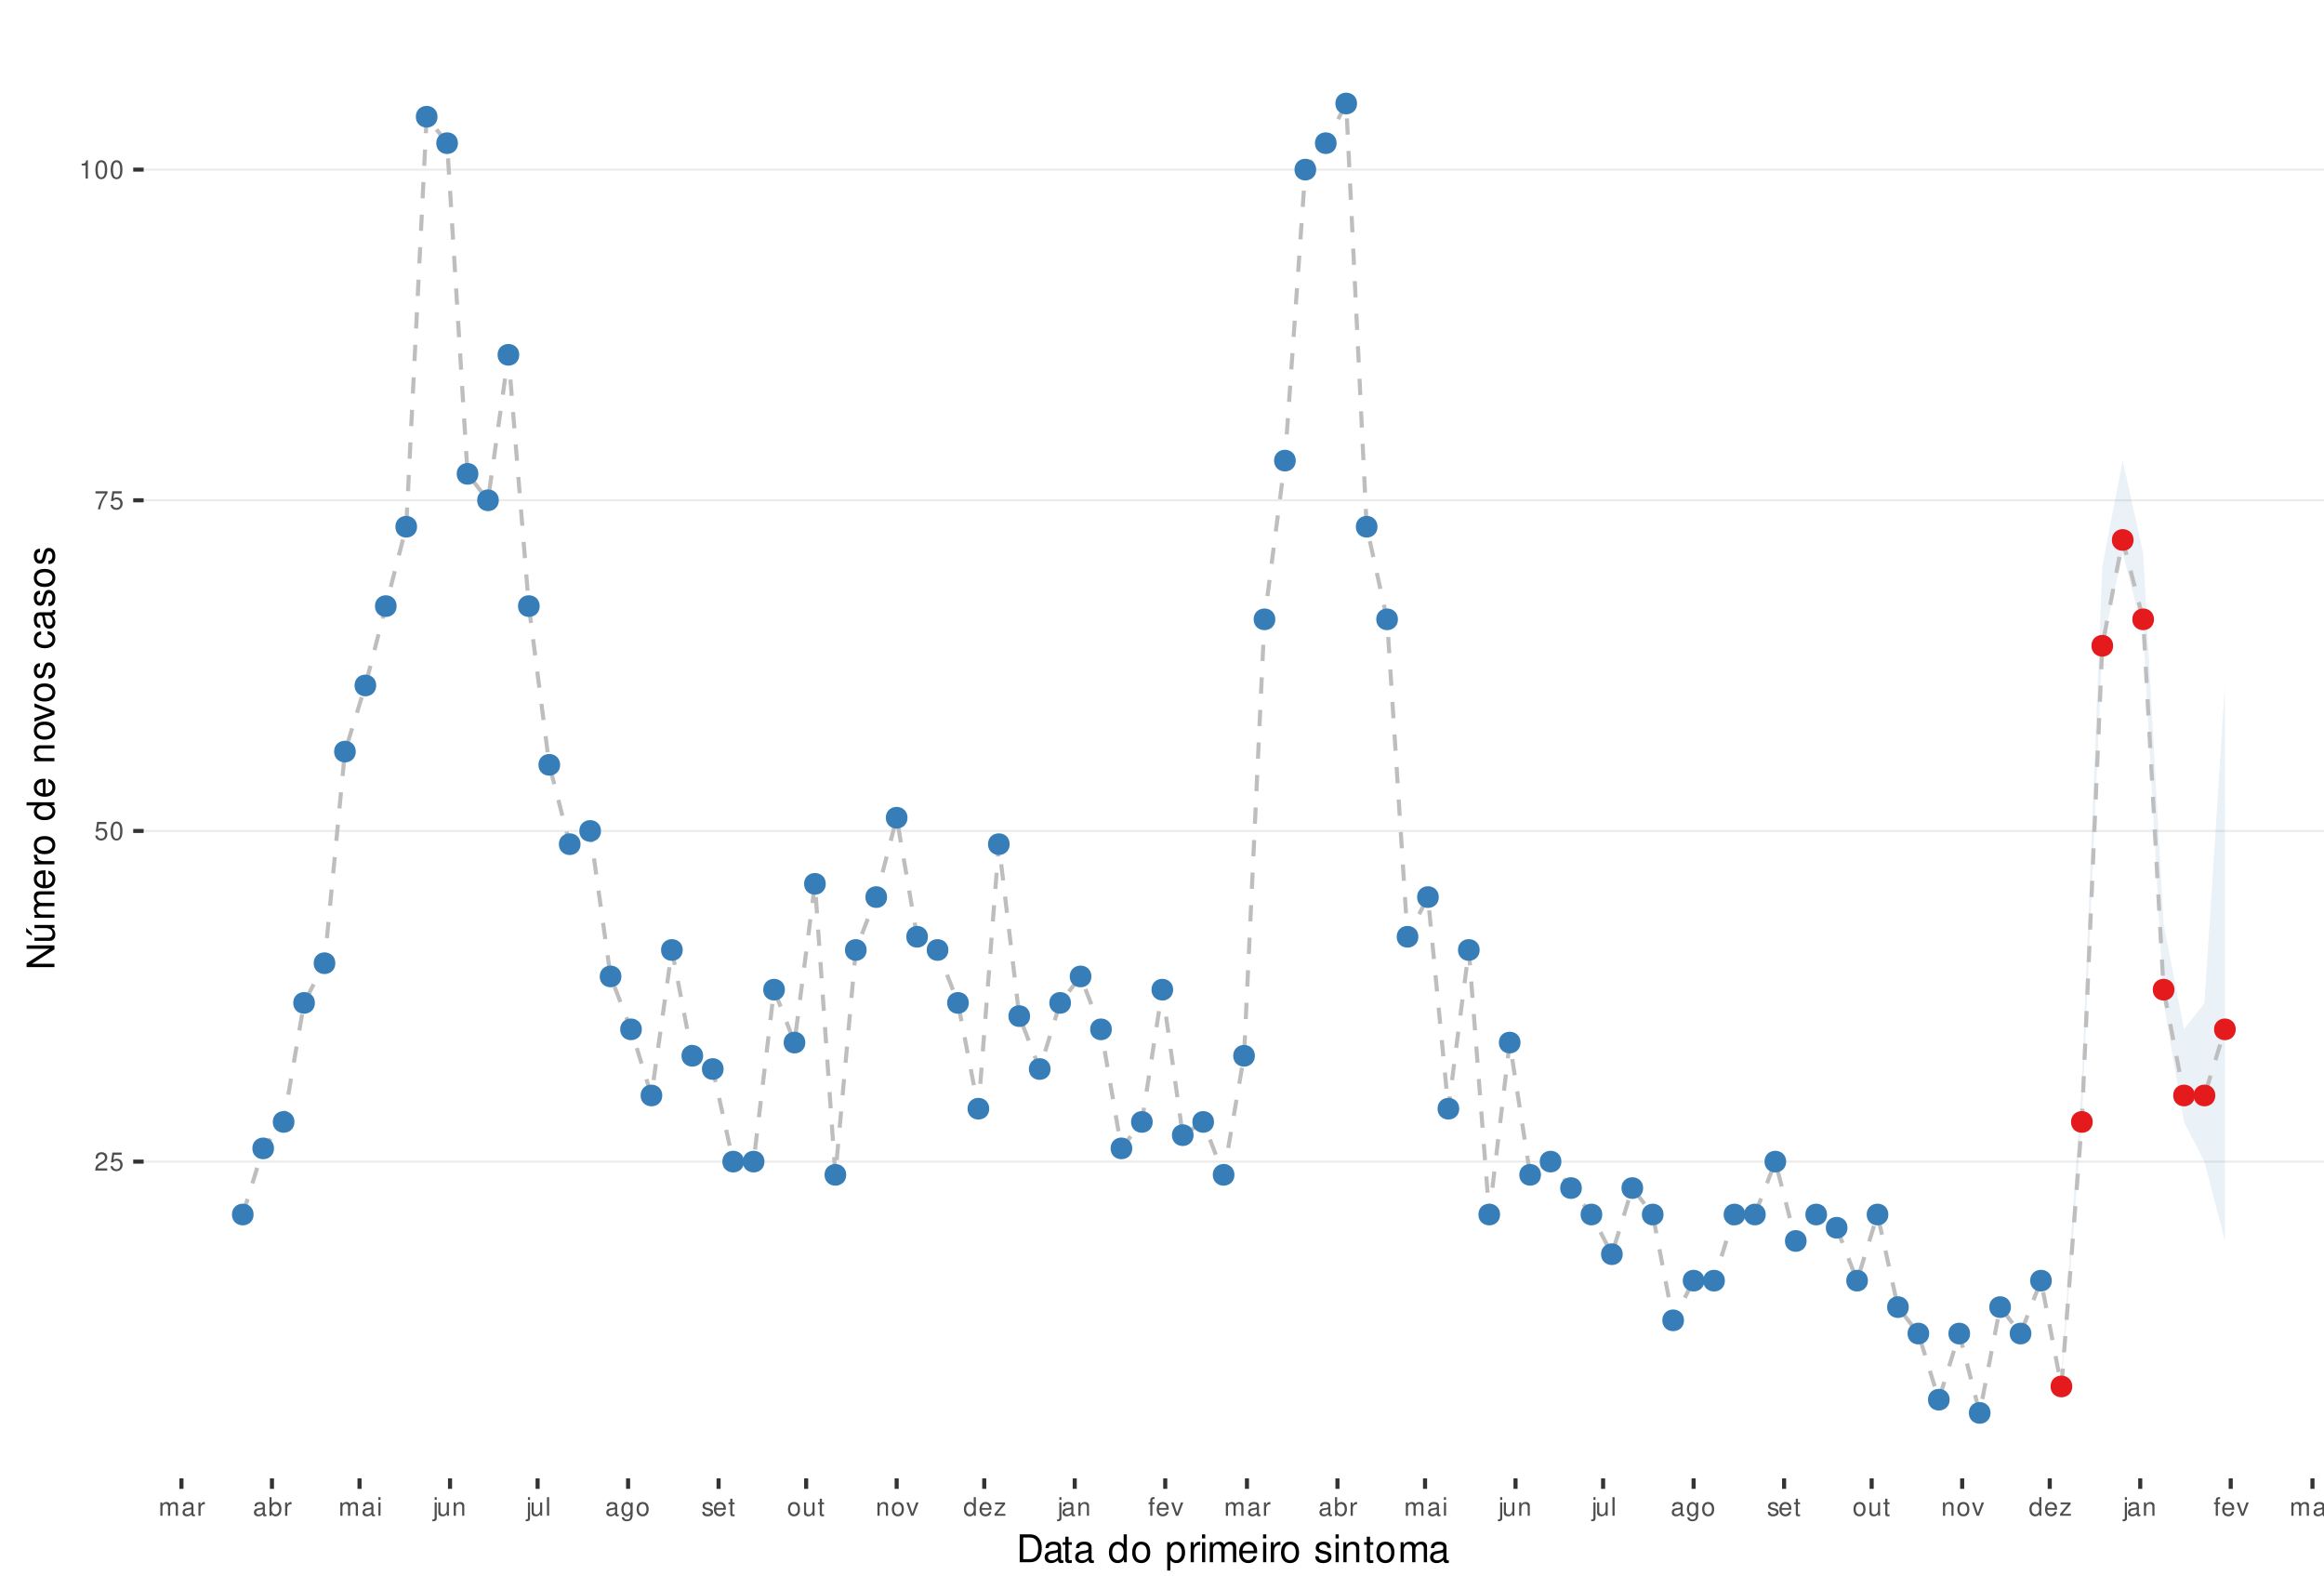 <?xml version="1.0" encoding="UTF-8"?>
<svg xmlns="http://www.w3.org/2000/svg" xmlns:xlink="http://www.w3.org/1999/xlink" width="609pt" height="413pt" viewBox="0 0 609 413" version="1.1">
<defs>
<g>
<symbol overflow="visible" id="glyph0-0">
<path style="stroke:none;" d=""/>
</symbol>
<symbol overflow="visible" id="glyph0-1">
<path style="stroke:none;" d="M 3.375 -0.578 L 0.891 -0.578 C 0.938 -0.984 1.156 -1.234 1.734 -1.578 L 2.406 -1.953 C 3.062 -2.328 3.406 -2.812 3.406 -3.406 C 3.406 -3.812 3.234 -4.188 2.969 -4.438 C 2.688 -4.688 2.344 -4.812 1.891 -4.812 C 1.297 -4.812 0.844 -4.594 0.578 -4.188 C 0.422 -3.938 0.344 -3.641 0.328 -3.141 L 0.922 -3.141 C 0.938 -3.469 0.984 -3.672 1.062 -3.828 C 1.219 -4.125 1.516 -4.297 1.875 -4.297 C 2.406 -4.297 2.797 -3.906 2.797 -3.391 C 2.797 -3.016 2.578 -2.672 2.156 -2.438 L 1.547 -2.078 C 0.562 -1.516 0.281 -1.062 0.219 0 L 3.375 0 Z M 3.375 -0.578 "/>
</symbol>
<symbol overflow="visible" id="glyph0-2">
<path style="stroke:none;" d="M 3.172 -4.719 L 0.734 -4.719 L 0.375 -2.156 L 0.922 -2.156 C 1.188 -2.469 1.422 -2.594 1.797 -2.594 C 2.422 -2.594 2.812 -2.156 2.812 -1.453 C 2.812 -0.781 2.422 -0.359 1.781 -0.359 C 1.266 -0.359 0.953 -0.625 0.812 -1.156 L 0.234 -1.156 C 0.312 -0.766 0.375 -0.578 0.516 -0.406 C 0.781 -0.047 1.266 0.156 1.797 0.156 C 2.75 0.156 3.422 -0.547 3.422 -1.531 C 3.422 -2.469 2.797 -3.109 1.891 -3.109 C 1.562 -3.109 1.297 -3.016 1.016 -2.828 L 1.203 -4.141 L 3.172 -4.141 Z M 3.172 -4.719 "/>
</symbol>
<symbol overflow="visible" id="glyph0-3">
<path style="stroke:none;" d="M 1.828 -4.812 C 1.391 -4.812 0.984 -4.609 0.75 -4.281 C 0.438 -3.859 0.281 -3.219 0.281 -2.328 C 0.281 -0.703 0.812 0.156 1.828 0.156 C 2.828 0.156 3.375 -0.703 3.375 -2.297 C 3.375 -3.219 3.234 -3.844 2.922 -4.281 C 2.672 -4.625 2.281 -4.812 1.828 -4.812 Z M 1.828 -4.297 C 2.469 -4.297 2.781 -3.641 2.781 -2.344 C 2.781 -0.969 2.469 -0.328 1.812 -0.328 C 1.203 -0.328 0.891 -1 0.891 -2.328 C 0.891 -3.641 1.203 -4.297 1.828 -4.297 Z M 1.828 -4.297 "/>
</symbol>
<symbol overflow="visible" id="glyph0-4">
<path style="stroke:none;" d="M 3.469 -4.719 L 0.312 -4.719 L 0.312 -4.141 L 2.859 -4.141 C 1.734 -2.531 1.266 -1.547 0.922 0 L 1.547 0 C 1.797 -1.516 2.391 -2.812 3.469 -4.234 Z M 3.469 -4.719 "/>
</symbol>
<symbol overflow="visible" id="glyph0-5">
<path style="stroke:none;" d="M 1.719 -3.422 L 1.719 0 L 2.312 0 L 2.312 -4.812 L 1.922 -4.812 C 1.719 -4.078 1.578 -3.969 0.672 -3.859 L 0.672 -3.422 Z M 1.719 -3.422 "/>
</symbol>
<symbol overflow="visible" id="glyph0-6">
<path style="stroke:none;" d="M 0.469 -3.484 L 0.469 0 L 1.031 0 L 1.031 -2.188 C 1.031 -2.703 1.391 -3.109 1.844 -3.109 C 2.25 -3.109 2.484 -2.844 2.484 -2.406 L 2.484 0 L 3.047 0 L 3.047 -2.188 C 3.047 -2.703 3.422 -3.109 3.875 -3.109 C 4.266 -3.109 4.516 -2.844 4.516 -2.406 L 4.516 0 L 5.078 0 L 5.078 -2.609 C 5.078 -3.234 4.719 -3.594 4.062 -3.594 C 3.594 -3.594 3.312 -3.453 2.984 -3.062 C 2.781 -3.422 2.5 -3.594 2.047 -3.594 C 1.578 -3.594 1.266 -3.422 0.984 -3 L 0.984 -3.484 Z M 0.469 -3.484 "/>
</symbol>
<symbol overflow="visible" id="glyph0-7">
<path style="stroke:none;" d="M 3.562 -0.328 C 3.5 -0.312 3.469 -0.312 3.438 -0.312 C 3.25 -0.312 3.141 -0.406 3.141 -0.578 L 3.141 -2.641 C 3.141 -3.25 2.688 -3.594 1.828 -3.594 C 1.312 -3.594 0.906 -3.438 0.672 -3.188 C 0.516 -3 0.453 -2.797 0.438 -2.453 L 0.984 -2.453 C 1.031 -2.875 1.297 -3.078 1.812 -3.078 C 2.312 -3.078 2.594 -2.891 2.594 -2.562 L 2.594 -2.406 C 2.578 -2.172 2.469 -2.078 2.016 -2.031 C 1.219 -1.922 1.109 -1.891 0.891 -1.812 C 0.484 -1.641 0.281 -1.328 0.281 -0.875 C 0.281 -0.25 0.719 0.156 1.422 0.156 C 1.859 0.156 2.219 0 2.609 -0.359 C 2.656 0 2.828 0.156 3.188 0.156 C 3.297 0.156 3.375 0.141 3.562 0.094 Z M 2.594 -1.094 C 2.594 -0.906 2.531 -0.797 2.375 -0.641 C 2.141 -0.438 1.875 -0.328 1.547 -0.328 C 1.109 -0.328 0.859 -0.547 0.859 -0.891 C 0.859 -1.266 1.094 -1.438 1.703 -1.531 C 2.297 -1.609 2.406 -1.641 2.594 -1.719 Z M 2.594 -1.094 "/>
</symbol>
<symbol overflow="visible" id="glyph0-8">
<path style="stroke:none;" d="M 0.453 -3.484 L 0.453 0 L 1.016 0 L 1.016 -1.812 C 1.031 -2.656 1.375 -3.016 2.141 -3 L 2.141 -3.562 C 2.047 -3.578 1.984 -3.594 1.922 -3.594 C 1.562 -3.594 1.297 -3.375 0.969 -2.859 L 0.969 -3.484 Z M 0.453 -3.484 "/>
</symbol>
<symbol overflow="visible" id="glyph0-9">
<path style="stroke:none;" d="M 0.359 -4.859 L 0.359 0 L 0.859 0 L 0.859 -0.453 C 1.125 -0.047 1.484 0.156 1.969 0.156 C 2.875 0.156 3.484 -0.594 3.484 -1.75 C 3.484 -2.891 2.922 -3.594 1.984 -3.594 C 1.516 -3.594 1.172 -3.406 0.906 -3.016 L 0.906 -4.859 Z M 1.891 -3.062 C 2.5 -3.062 2.906 -2.531 2.906 -1.703 C 2.906 -0.906 2.484 -0.359 1.891 -0.359 C 1.297 -0.359 0.906 -0.906 0.906 -1.719 C 0.906 -2.531 1.297 -3.062 1.891 -3.062 Z M 1.891 -3.062 "/>
</symbol>
<symbol overflow="visible" id="glyph0-10">
<path style="stroke:none;" d="M 1 -3.484 L 0.453 -3.484 L 0.453 0 L 1 0 Z M 1 -4.859 L 0.438 -4.859 L 0.438 -4.156 L 1 -4.156 Z M 1 -4.859 "/>
</symbol>
<symbol overflow="visible" id="glyph0-11">
<path style="stroke:none;" d="M 0.469 -3.484 L 0.469 0.5 C 0.469 0.859 0.359 0.969 0.016 0.969 C -0.031 0.969 -0.047 0.969 -0.125 0.953 L -0.125 1.438 C -0.047 1.438 -0.016 1.453 0.062 1.453 C 0.688 1.453 1.016 1.203 1.016 0.719 L 1.016 -3.484 Z M 1.016 -4.859 L 0.469 -4.859 L 0.469 -4.156 L 1.016 -4.156 Z M 1.016 -4.859 "/>
</symbol>
<symbol overflow="visible" id="glyph0-12">
<path style="stroke:none;" d="M 3.203 0 L 3.203 -3.484 L 2.656 -3.484 L 2.656 -1.516 C 2.656 -0.797 2.281 -0.328 1.703 -0.328 C 1.266 -0.328 0.984 -0.594 0.984 -1.016 L 0.984 -3.484 L 0.438 -3.484 L 0.438 -0.797 C 0.438 -0.219 0.859 0.156 1.547 0.156 C 2.062 0.156 2.391 -0.031 2.703 -0.484 L 2.703 0 Z M 3.203 0 "/>
</symbol>
<symbol overflow="visible" id="glyph0-13">
<path style="stroke:none;" d="M 0.469 -3.484 L 0.469 0 L 1.031 0 L 1.031 -1.922 C 1.031 -2.641 1.391 -3.109 1.969 -3.109 C 2.406 -3.109 2.688 -2.828 2.688 -2.422 L 2.688 0 L 3.234 0 L 3.234 -2.641 C 3.234 -3.219 2.812 -3.594 2.141 -3.594 C 1.625 -3.594 1.281 -3.391 0.984 -2.906 L 0.984 -3.484 Z M 0.469 -3.484 "/>
</symbol>
<symbol overflow="visible" id="glyph0-14">
<path style="stroke:none;" d="M 1.016 -4.859 L 0.453 -4.859 L 0.453 0 L 1.016 0 Z M 1.016 -4.859 "/>
</symbol>
<symbol overflow="visible" id="glyph0-15">
<path style="stroke:none;" d="M 2.688 -3.484 L 2.688 -2.984 C 2.406 -3.406 2.109 -3.594 1.656 -3.594 C 0.812 -3.594 0.234 -2.797 0.234 -1.688 C 0.234 -1.094 0.375 -0.672 0.672 -0.312 C 0.938 -0.016 1.266 0.156 1.625 0.156 C 2.047 0.156 2.344 -0.031 2.641 -0.469 L 2.641 -0.297 C 2.641 0.641 2.375 0.984 1.688 0.984 C 1.219 0.984 0.969 0.797 0.906 0.406 L 0.344 0.406 C 0.406 1.047 0.906 1.453 1.672 1.453 C 2.188 1.453 2.609 1.281 2.828 1 C 3.109 0.672 3.203 0.25 3.203 -0.578 L 3.203 -3.484 Z M 1.719 -3.078 C 2.297 -3.078 2.641 -2.578 2.641 -1.703 C 2.641 -0.859 2.297 -0.359 1.719 -0.359 C 1.141 -0.359 0.812 -0.859 0.812 -1.719 C 0.812 -2.562 1.141 -3.078 1.719 -3.078 Z M 1.719 -3.078 "/>
</symbol>
<symbol overflow="visible" id="glyph0-16">
<path style="stroke:none;" d="M 1.812 -3.594 C 0.828 -3.594 0.234 -2.891 0.234 -1.719 C 0.234 -0.547 0.828 0.156 1.812 0.156 C 2.797 0.156 3.391 -0.547 3.391 -1.688 C 3.391 -2.906 2.828 -3.594 1.812 -3.594 Z M 1.812 -3.078 C 2.438 -3.078 2.812 -2.562 2.812 -1.703 C 2.812 -0.875 2.422 -0.359 1.812 -0.359 C 1.203 -0.359 0.812 -0.875 0.812 -1.719 C 0.812 -2.562 1.203 -3.078 1.812 -3.078 Z M 1.812 -3.078 "/>
</symbol>
<symbol overflow="visible" id="glyph0-17">
<path style="stroke:none;" d="M 2.922 -2.516 C 2.906 -3.203 2.453 -3.594 1.656 -3.594 C 0.844 -3.594 0.312 -3.172 0.312 -2.516 C 0.312 -1.984 0.594 -1.719 1.422 -1.516 L 1.938 -1.391 C 2.328 -1.297 2.469 -1.156 2.469 -0.906 C 2.469 -0.578 2.156 -0.359 1.656 -0.359 C 1.359 -0.359 1.109 -0.453 0.969 -0.594 C 0.891 -0.688 0.844 -0.797 0.812 -1.031 L 0.219 -1.031 C 0.25 -0.234 0.703 0.156 1.625 0.156 C 2.5 0.156 3.062 -0.281 3.062 -0.953 C 3.062 -1.469 2.766 -1.75 2.062 -1.922 L 1.531 -2.047 C 1.078 -2.156 0.891 -2.297 0.891 -2.547 C 0.891 -2.875 1.172 -3.078 1.625 -3.078 C 2.078 -3.078 2.312 -2.875 2.328 -2.516 Z M 2.922 -2.516 "/>
</symbol>
<symbol overflow="visible" id="glyph0-18">
<path style="stroke:none;" d="M 3.422 -1.562 C 3.422 -2.094 3.375 -2.406 3.281 -2.672 C 3.047 -3.234 2.516 -3.594 1.859 -3.594 C 0.891 -3.594 0.266 -2.844 0.266 -1.703 C 0.266 -0.547 0.859 0.156 1.844 0.156 C 2.656 0.156 3.203 -0.297 3.344 -1.062 L 2.781 -1.062 C 2.625 -0.594 2.312 -0.359 1.875 -0.359 C 1.516 -0.359 1.219 -0.516 1.031 -0.812 C 0.906 -1.016 0.859 -1.219 0.844 -1.562 Z M 0.859 -2.016 C 0.906 -2.656 1.297 -3.078 1.859 -3.078 C 2.422 -3.078 2.812 -2.641 2.812 -2.016 Z M 0.859 -2.016 "/>
</symbol>
<symbol overflow="visible" id="glyph0-19">
<path style="stroke:none;" d="M 1.688 -3.484 L 1.125 -3.484 L 1.125 -4.453 L 0.562 -4.453 L 0.562 -3.484 L 0.094 -3.484 L 0.094 -3.031 L 0.562 -3.031 L 0.562 -0.406 C 0.562 -0.047 0.812 0.156 1.234 0.156 C 1.391 0.156 1.5 0.141 1.688 0.109 L 1.688 -0.359 C 1.609 -0.344 1.531 -0.328 1.422 -0.328 C 1.188 -0.328 1.125 -0.406 1.125 -0.641 L 1.125 -3.031 L 1.688 -3.031 Z M 1.688 -3.484 "/>
</symbol>
<symbol overflow="visible" id="glyph0-20">
<path style="stroke:none;" d="M 1.891 0 L 3.234 -3.484 L 2.609 -3.484 L 1.625 -0.656 L 0.688 -3.484 L 0.062 -3.484 L 1.297 0 Z M 1.891 0 "/>
</symbol>
<symbol overflow="visible" id="glyph0-21">
<path style="stroke:none;" d="M 3.297 -4.859 L 2.75 -4.859 L 2.75 -3.047 C 2.516 -3.406 2.141 -3.594 1.672 -3.594 C 0.766 -3.594 0.172 -2.859 0.172 -1.75 C 0.172 -0.578 0.75 0.156 1.688 0.156 C 2.172 0.156 2.5 -0.031 2.797 -0.453 L 2.797 0 L 3.297 0 Z M 1.766 -3.062 C 2.359 -3.062 2.75 -2.547 2.75 -1.703 C 2.75 -0.906 2.359 -0.359 1.766 -0.359 C 1.156 -0.359 0.75 -0.906 0.75 -1.719 C 0.75 -2.531 1.156 -3.062 1.766 -3.062 Z M 1.766 -3.062 "/>
</symbol>
<symbol overflow="visible" id="glyph0-22">
<path style="stroke:none;" d="M 2.953 -3.484 L 0.344 -3.484 L 0.344 -3 L 2.297 -3 L 0.203 -0.5 L 0.203 0 L 3.047 0 L 3.047 -0.484 L 0.875 -0.484 L 2.953 -3 Z M 2.953 -3.484 "/>
</symbol>
<symbol overflow="visible" id="glyph0-23">
<path style="stroke:none;" d="M 1.719 -3.484 L 1.141 -3.484 L 1.141 -4.031 C 1.141 -4.266 1.266 -4.391 1.531 -4.391 C 1.578 -4.391 1.594 -4.391 1.719 -4.375 L 1.719 -4.844 C 1.594 -4.859 1.516 -4.875 1.406 -4.875 C 0.891 -4.875 0.578 -4.578 0.578 -4.078 L 0.578 -3.484 L 0.125 -3.484 L 0.125 -3.031 L 0.578 -3.031 L 0.578 0 L 1.141 0 L 1.141 -3.031 L 1.719 -3.031 Z M 1.719 -3.484 "/>
</symbol>
<symbol overflow="visible" id="glyph1-0">
<path style="stroke:none;" d=""/>
</symbol>
<symbol overflow="visible" id="glyph1-1">
<path style="stroke:none;" d="M 0.891 0 L 3.703 0 C 5.547 0 6.672 -1.375 6.672 -3.656 C 6.672 -5.906 5.547 -7.297 3.703 -7.297 L 0.891 -7.297 Z M 1.812 -0.812 L 1.812 -6.469 L 3.547 -6.469 C 4.984 -6.469 5.734 -5.5 5.734 -3.641 C 5.734 -1.797 4.984 -0.812 3.547 -0.812 Z M 1.812 -0.812 "/>
</symbol>
<symbol overflow="visible" id="glyph1-2">
<path style="stroke:none;" d="M 5.344 -0.484 C 5.266 -0.469 5.219 -0.469 5.172 -0.469 C 4.875 -0.469 4.719 -0.625 4.719 -0.875 L 4.719 -3.953 C 4.719 -4.891 4.047 -5.391 2.75 -5.391 C 1.984 -5.391 1.375 -5.172 1.016 -4.781 C 0.766 -4.516 0.672 -4.203 0.656 -3.688 L 1.484 -3.688 C 1.562 -4.328 1.938 -4.625 2.719 -4.625 C 3.484 -4.625 3.891 -4.344 3.891 -3.844 L 3.891 -3.625 C 3.875 -3.266 3.703 -3.125 3.016 -3.047 C 1.844 -2.891 1.656 -2.844 1.344 -2.719 C 0.734 -2.453 0.422 -2 0.422 -1.312 C 0.422 -0.375 1.078 0.234 2.141 0.234 C 2.797 0.234 3.328 0 3.922 -0.547 C 3.984 0 4.234 0.234 4.781 0.234 C 4.953 0.234 5.062 0.203 5.344 0.141 Z M 3.891 -1.656 C 3.891 -1.375 3.812 -1.203 3.562 -0.969 C 3.219 -0.656 2.812 -0.5 2.312 -0.5 C 1.672 -0.5 1.297 -0.812 1.297 -1.344 C 1.297 -1.891 1.656 -2.172 2.547 -2.297 C 3.438 -2.422 3.609 -2.453 3.891 -2.594 Z M 3.891 -1.656 "/>
</symbol>
<symbol overflow="visible" id="glyph1-3">
<path style="stroke:none;" d="M 2.547 -5.234 L 1.688 -5.234 L 1.688 -6.688 L 0.844 -6.688 L 0.844 -5.234 L 0.141 -5.234 L 0.141 -4.562 L 0.844 -4.562 L 0.844 -0.594 C 0.844 -0.062 1.203 0.234 1.859 0.234 C 2.078 0.234 2.266 0.203 2.547 0.156 L 2.547 -0.547 C 2.422 -0.516 2.312 -0.5 2.141 -0.5 C 1.781 -0.5 1.688 -0.594 1.688 -0.969 L 1.688 -4.562 L 2.547 -4.562 Z M 2.547 -5.234 "/>
</symbol>
<symbol overflow="visible" id="glyph1-4">
<path style="stroke:none;" d=""/>
</symbol>
<symbol overflow="visible" id="glyph1-5">
<path style="stroke:none;" d="M 4.953 -7.297 L 4.125 -7.297 L 4.125 -4.578 C 3.766 -5.109 3.203 -5.391 2.516 -5.391 C 1.156 -5.391 0.266 -4.297 0.266 -2.625 C 0.266 -0.859 1.125 0.234 2.547 0.234 C 3.266 0.234 3.766 -0.047 4.203 -0.688 L 4.203 0 L 4.953 0 Z M 2.656 -4.609 C 3.547 -4.609 4.125 -3.812 4.125 -2.562 C 4.125 -1.344 3.547 -0.547 2.656 -0.547 C 1.734 -0.547 1.125 -1.359 1.125 -2.578 C 1.125 -3.797 1.734 -4.609 2.656 -4.609 Z M 2.656 -4.609 "/>
</symbol>
<symbol overflow="visible" id="glyph1-6">
<path style="stroke:none;" d="M 2.719 -5.391 C 1.234 -5.391 0.359 -4.344 0.359 -2.578 C 0.359 -0.812 1.234 0.234 2.734 0.234 C 4.203 0.234 5.094 -0.812 5.094 -2.547 C 5.094 -4.359 4.234 -5.391 2.719 -5.391 Z M 2.734 -4.625 C 3.672 -4.625 4.234 -3.844 4.234 -2.547 C 4.234 -1.312 3.656 -0.547 2.734 -0.547 C 1.797 -0.547 1.234 -1.312 1.234 -2.578 C 1.234 -3.844 1.797 -4.625 2.734 -4.625 Z M 2.734 -4.625 "/>
</symbol>
<symbol overflow="visible" id="glyph1-7">
<path style="stroke:none;" d="M 0.547 2.188 L 1.375 2.188 L 1.375 -0.547 C 1.812 -0.016 2.312 0.234 2.984 0.234 C 4.344 0.234 5.234 -0.859 5.234 -2.531 C 5.234 -4.297 4.375 -5.391 2.984 -5.391 C 2.266 -5.391 1.703 -5.062 1.312 -4.453 L 1.312 -5.234 L 0.547 -5.234 Z M 2.844 -4.609 C 3.766 -4.609 4.359 -3.797 4.359 -2.547 C 4.359 -1.359 3.75 -0.547 2.844 -0.547 C 1.953 -0.547 1.375 -1.344 1.375 -2.578 C 1.375 -3.812 1.953 -4.609 2.844 -4.609 Z M 2.844 -4.609 "/>
</symbol>
<symbol overflow="visible" id="glyph1-8">
<path style="stroke:none;" d="M 0.688 -5.234 L 0.688 0 L 1.531 0 L 1.531 -2.719 C 1.547 -3.984 2.062 -4.547 3.203 -4.516 L 3.203 -5.359 C 3.062 -5.375 2.984 -5.391 2.891 -5.391 C 2.344 -5.391 1.938 -5.062 1.453 -4.297 L 1.453 -5.234 Z M 0.688 -5.234 "/>
</symbol>
<symbol overflow="visible" id="glyph1-9">
<path style="stroke:none;" d="M 1.5 -5.234 L 0.672 -5.234 L 0.672 0 L 1.5 0 Z M 1.5 -7.297 L 0.656 -7.297 L 0.656 -6.234 L 1.5 -6.234 Z M 1.5 -7.297 "/>
</symbol>
<symbol overflow="visible" id="glyph1-10">
<path style="stroke:none;" d="M 0.703 -5.234 L 0.703 0 L 1.547 0 L 1.547 -3.297 C 1.547 -4.047 2.094 -4.656 2.766 -4.656 C 3.391 -4.656 3.734 -4.281 3.734 -3.609 L 3.734 0 L 4.578 0 L 4.578 -3.297 C 4.578 -4.047 5.125 -4.656 5.812 -4.656 C 6.422 -4.656 6.781 -4.266 6.781 -3.609 L 6.781 0 L 7.625 0 L 7.625 -3.938 C 7.625 -4.875 7.078 -5.391 6.094 -5.391 C 5.406 -5.391 4.984 -5.188 4.484 -4.594 C 4.188 -5.156 3.766 -5.391 3.078 -5.391 C 2.375 -5.391 1.906 -5.125 1.469 -4.5 L 1.469 -5.234 Z M 0.703 -5.234 "/>
</symbol>
<symbol overflow="visible" id="glyph1-11">
<path style="stroke:none;" d="M 5.125 -2.344 C 5.125 -3.141 5.062 -3.625 4.922 -4.016 C 4.578 -4.875 3.781 -5.391 2.797 -5.391 C 1.344 -5.391 0.406 -4.281 0.406 -2.547 C 0.406 -0.812 1.297 0.234 2.781 0.234 C 3.984 0.234 4.812 -0.453 5.016 -1.594 L 4.188 -1.594 C 3.953 -0.906 3.484 -0.547 2.812 -0.547 C 2.281 -0.547 1.828 -0.781 1.547 -1.219 C 1.344 -1.516 1.281 -1.812 1.266 -2.344 Z M 1.297 -3.016 C 1.359 -3.984 1.953 -4.625 2.797 -4.625 C 3.641 -4.625 4.234 -3.953 4.234 -3.016 Z M 1.297 -3.016 "/>
</symbol>
<symbol overflow="visible" id="glyph1-12">
<path style="stroke:none;" d="M 4.375 -3.781 C 4.375 -4.812 3.688 -5.391 2.484 -5.391 C 1.266 -5.391 0.469 -4.766 0.469 -3.797 C 0.469 -2.969 0.891 -2.578 2.125 -2.281 L 2.906 -2.094 C 3.484 -1.953 3.719 -1.734 3.719 -1.375 C 3.719 -0.875 3.234 -0.547 2.5 -0.547 C 2.047 -0.547 1.672 -0.672 1.453 -0.891 C 1.328 -1.047 1.266 -1.188 1.219 -1.562 L 0.344 -1.562 C 0.375 -0.344 1.062 0.234 2.438 0.234 C 3.75 0.234 4.594 -0.422 4.594 -1.438 C 4.594 -2.203 4.156 -2.641 3.109 -2.891 L 2.312 -3.078 C 1.625 -3.234 1.344 -3.453 1.344 -3.828 C 1.344 -4.312 1.766 -4.625 2.453 -4.625 C 3.125 -4.625 3.484 -4.328 3.5 -3.781 Z M 4.375 -3.781 "/>
</symbol>
<symbol overflow="visible" id="glyph1-13">
<path style="stroke:none;" d="M 0.703 -5.234 L 0.703 0 L 1.547 0 L 1.547 -2.891 C 1.547 -3.953 2.094 -4.656 2.953 -4.656 C 3.625 -4.656 4.047 -4.266 4.047 -3.625 L 4.047 0 L 4.875 0 L 4.875 -3.953 C 4.875 -4.828 4.219 -5.391 3.203 -5.391 C 2.438 -5.391 1.938 -5.094 1.469 -4.359 L 1.469 -5.234 Z M 0.703 -5.234 "/>
</symbol>
<symbol overflow="visible" id="glyph2-0">
<path style="stroke:none;" d=""/>
</symbol>
<symbol overflow="visible" id="glyph2-1">
<path style="stroke:none;" d="M -7.297 -6.453 L -7.297 -5.578 L -1.328 -5.578 L -7.297 -1.766 L -7.297 -0.766 L 0 -0.766 L 0 -1.641 L -5.906 -1.641 L 0 -5.406 L 0 -6.453 Z M -7.297 -6.453 "/>
</symbol>
<symbol overflow="visible" id="glyph2-2">
<path style="stroke:none;" d="M 0 -4.812 L -5.234 -4.812 L -5.234 -3.984 L -2.266 -3.984 C -1.203 -3.984 -0.5 -3.438 -0.5 -2.562 C -0.5 -1.906 -0.906 -1.484 -1.531 -1.484 L -5.234 -1.484 L -5.234 -0.656 L -1.203 -0.656 C -0.328 -0.656 0.234 -1.297 0.234 -2.312 C 0.234 -3.094 -0.047 -3.578 -0.734 -4.062 L 0 -4.062 Z M -7.406 -2.953 L -5.922 -2 L -5.922 -2.594 L -7.406 -4.094 Z M -7.406 -2.953 "/>
</symbol>
<symbol overflow="visible" id="glyph2-3">
<path style="stroke:none;" d="M -5.234 -0.703 L 0 -0.703 L 0 -1.547 L -3.297 -1.547 C -4.047 -1.547 -4.656 -2.094 -4.656 -2.766 C -4.656 -3.391 -4.281 -3.734 -3.609 -3.734 L 0 -3.734 L 0 -4.578 L -3.297 -4.578 C -4.047 -4.578 -4.656 -5.125 -4.656 -5.812 C -4.656 -6.422 -4.266 -6.781 -3.609 -6.781 L 0 -6.781 L 0 -7.625 L -3.938 -7.625 C -4.875 -7.625 -5.391 -7.078 -5.391 -6.094 C -5.391 -5.406 -5.188 -4.984 -4.594 -4.484 C -5.156 -4.188 -5.391 -3.766 -5.391 -3.078 C -5.391 -2.375 -5.125 -1.906 -4.5 -1.469 L -5.234 -1.469 Z M -5.234 -0.703 "/>
</symbol>
<symbol overflow="visible" id="glyph2-4">
<path style="stroke:none;" d="M -2.344 -5.125 C -3.141 -5.125 -3.625 -5.062 -4.016 -4.922 C -4.875 -4.578 -5.391 -3.781 -5.391 -2.797 C -5.391 -1.344 -4.281 -0.406 -2.547 -0.406 C -0.812 -0.406 0.234 -1.297 0.234 -2.781 C 0.234 -3.984 -0.453 -4.812 -1.594 -5.016 L -1.594 -4.188 C -0.906 -3.953 -0.547 -3.484 -0.547 -2.812 C -0.547 -2.281 -0.781 -1.828 -1.219 -1.547 C -1.516 -1.344 -1.812 -1.281 -2.344 -1.266 Z M -3.016 -1.297 C -3.984 -1.359 -4.625 -1.953 -4.625 -2.797 C -4.625 -3.641 -3.953 -4.234 -3.016 -4.234 Z M -3.016 -1.297 "/>
</symbol>
<symbol overflow="visible" id="glyph2-5">
<path style="stroke:none;" d="M -5.234 -0.688 L 0 -0.688 L 0 -1.531 L -2.719 -1.531 C -3.984 -1.547 -4.547 -2.062 -4.516 -3.203 L -5.359 -3.203 C -5.375 -3.062 -5.391 -2.984 -5.391 -2.891 C -5.391 -2.344 -5.062 -1.938 -4.297 -1.453 L -5.234 -1.453 Z M -5.234 -0.688 "/>
</symbol>
<symbol overflow="visible" id="glyph2-6">
<path style="stroke:none;" d="M -5.391 -2.719 C -5.391 -1.234 -4.344 -0.359 -2.578 -0.359 C -0.812 -0.359 0.234 -1.234 0.234 -2.734 C 0.234 -4.203 -0.812 -5.094 -2.547 -5.094 C -4.359 -5.094 -5.391 -4.234 -5.391 -2.719 Z M -4.625 -2.734 C -4.625 -3.672 -3.844 -4.234 -2.547 -4.234 C -1.312 -4.234 -0.547 -3.656 -0.547 -2.734 C -0.547 -1.797 -1.312 -1.234 -2.578 -1.234 C -3.844 -1.234 -4.625 -1.797 -4.625 -2.734 Z M -4.625 -2.734 "/>
</symbol>
<symbol overflow="visible" id="glyph2-7">
<path style="stroke:none;" d=""/>
</symbol>
<symbol overflow="visible" id="glyph2-8">
<path style="stroke:none;" d="M -7.297 -4.953 L -7.297 -4.125 L -4.578 -4.125 C -5.109 -3.766 -5.391 -3.203 -5.391 -2.516 C -5.391 -1.156 -4.297 -0.266 -2.625 -0.266 C -0.859 -0.266 0.234 -1.125 0.234 -2.547 C 0.234 -3.266 -0.047 -3.766 -0.688 -4.203 L 0 -4.203 L 0 -4.953 Z M -4.609 -2.656 C -4.609 -3.547 -3.812 -4.125 -2.562 -4.125 C -1.344 -4.125 -0.547 -3.547 -0.547 -2.656 C -0.547 -1.734 -1.359 -1.125 -2.578 -1.125 C -3.797 -1.125 -4.609 -1.734 -4.609 -2.656 Z M -4.609 -2.656 "/>
</symbol>
<symbol overflow="visible" id="glyph2-9">
<path style="stroke:none;" d="M -5.234 -0.703 L 0 -0.703 L 0 -1.547 L -2.891 -1.547 C -3.953 -1.547 -4.656 -2.094 -4.656 -2.953 C -4.656 -3.625 -4.266 -4.047 -3.625 -4.047 L 0 -4.047 L 0 -4.875 L -3.953 -4.875 C -4.828 -4.875 -5.391 -4.219 -5.391 -3.203 C -5.391 -2.438 -5.094 -1.938 -4.359 -1.469 L -5.234 -1.469 Z M -5.234 -0.703 "/>
</symbol>
<symbol overflow="visible" id="glyph2-10">
<path style="stroke:none;" d="M 0 -2.844 L -5.234 -4.859 L -5.234 -3.922 L -0.984 -2.438 L -5.234 -1.047 L -5.234 -0.094 L 0 -1.938 Z M 0 -2.844 "/>
</symbol>
<symbol overflow="visible" id="glyph2-11">
<path style="stroke:none;" d="M -3.781 -4.375 C -4.812 -4.375 -5.391 -3.688 -5.391 -2.484 C -5.391 -1.266 -4.766 -0.469 -3.797 -0.469 C -2.969 -0.469 -2.578 -0.891 -2.281 -2.125 L -2.094 -2.906 C -1.953 -3.484 -1.734 -3.719 -1.375 -3.719 C -0.875 -3.719 -0.547 -3.234 -0.547 -2.5 C -0.547 -2.047 -0.672 -1.672 -0.891 -1.453 C -1.047 -1.328 -1.188 -1.266 -1.562 -1.219 L -1.562 -0.344 C -0.344 -0.375 0.234 -1.062 0.234 -2.438 C 0.234 -3.75 -0.422 -4.594 -1.438 -4.594 C -2.203 -4.594 -2.641 -4.156 -2.891 -3.109 L -3.078 -2.312 C -3.234 -1.625 -3.453 -1.344 -3.828 -1.344 C -4.312 -1.344 -4.625 -1.766 -4.625 -2.453 C -4.625 -3.125 -4.328 -3.484 -3.781 -3.5 Z M -3.781 -4.375 "/>
</symbol>
<symbol overflow="visible" id="glyph2-12">
<path style="stroke:none;" d="M -3.484 -4.703 C -3.984 -4.672 -4.312 -4.562 -4.609 -4.359 C -5.094 -4 -5.391 -3.375 -5.391 -2.641 C -5.391 -1.219 -4.266 -0.312 -2.531 -0.312 C -0.844 -0.312 0.234 -1.203 0.234 -2.625 C 0.234 -3.875 -0.516 -4.672 -1.797 -4.766 L -1.797 -3.938 C -0.953 -3.797 -0.547 -3.359 -0.547 -2.656 C -0.547 -1.734 -1.297 -1.188 -2.531 -1.188 C -3.844 -1.188 -4.625 -1.719 -4.625 -2.625 C -4.625 -3.328 -4.203 -3.766 -3.484 -3.875 Z M -3.484 -4.703 "/>
</symbol>
<symbol overflow="visible" id="glyph2-13">
<path style="stroke:none;" d="M -0.484 -5.344 C -0.469 -5.266 -0.469 -5.219 -0.469 -5.172 C -0.469 -4.875 -0.625 -4.719 -0.875 -4.719 L -3.953 -4.719 C -4.891 -4.719 -5.391 -4.047 -5.391 -2.75 C -5.391 -1.984 -5.172 -1.375 -4.781 -1.016 C -4.516 -0.766 -4.203 -0.672 -3.688 -0.656 L -3.688 -1.484 C -4.328 -1.562 -4.625 -1.938 -4.625 -2.719 C -4.625 -3.484 -4.344 -3.891 -3.844 -3.891 L -3.625 -3.891 C -3.266 -3.875 -3.125 -3.703 -3.047 -3.016 C -2.891 -1.844 -2.844 -1.656 -2.719 -1.344 C -2.453 -0.734 -2 -0.422 -1.312 -0.422 C -0.375 -0.422 0.234 -1.078 0.234 -2.141 C 0.234 -2.797 0 -3.328 -0.547 -3.922 C 0 -3.984 0.234 -4.234 0.234 -4.781 C 0.234 -4.953 0.203 -5.062 0.141 -5.344 Z M -1.656 -3.891 C -1.375 -3.891 -1.203 -3.812 -0.969 -3.562 C -0.656 -3.219 -0.5 -2.812 -0.5 -2.312 C -0.5 -1.672 -0.812 -1.297 -1.344 -1.297 C -1.891 -1.297 -2.172 -1.656 -2.297 -2.547 C -2.422 -3.438 -2.453 -3.609 -2.594 -3.891 Z M -1.656 -3.891 "/>
</symbol>
</g>
<clipPath id="clip1">
  <path d="M 37.645 9.961 L 609 9.961 L 609 387.328 L 37.645 387.328 Z M 37.645 9.961 "/>
</clipPath>
<clipPath id="clip2">
  <path d="M 37.645 304 L 609 304 L 609 305 L 37.645 305 Z M 37.645 304 "/>
</clipPath>
<clipPath id="clip3">
  <path d="M 37.645 217 L 609 217 L 609 218 L 37.645 218 Z M 37.645 217 "/>
</clipPath>
<clipPath id="clip4">
  <path d="M 37.645 130 L 609 130 L 609 132 L 37.645 132 Z M 37.645 130 "/>
</clipPath>
<clipPath id="clip5">
  <path d="M 37.645 44 L 609 44 L 609 45 L 37.645 45 Z M 37.645 44 "/>
</clipPath>
</defs>
<g id="surface79">
<rect x="0" y="0" width="609" height="413" style="fill:rgb(100%,100%,100%);fill-opacity:1;stroke:none;"/>
<rect x="0" y="0" width="609" height="413" style="fill:rgb(100%,100%,100%);fill-opacity:1;stroke:none;"/>
<path style="fill:none;stroke-width:1.067;stroke-linecap:round;stroke-linejoin:round;stroke:rgb(100%,100%,100%);stroke-opacity:1;stroke-miterlimit:10;" d="M 0 413 L 609 413 L 609 0 L 0 0 Z M 0 413 "/>
<g clip-path="url(#clip1)" clip-rule="nonzero">
<path style=" stroke:none;fill-rule:nonzero;fill:rgb(100%,100%,100%);fill-opacity:1;" d="M 37.645 387.328 L 609 387.328 L 609 9.961 L 37.645 9.961 Z M 37.645 387.328 "/>
</g>
<g clip-path="url(#clip2)" clip-rule="nonzero">
<path style="fill:none;stroke-width:0.533;stroke-linecap:butt;stroke-linejoin:round;stroke:rgb(92.157%,92.157%,92.157%);stroke-opacity:1;stroke-miterlimit:10;" d="M 37.645 304.336 L 609 304.336 "/>
</g>
<g clip-path="url(#clip3)" clip-rule="nonzero">
<path style="fill:none;stroke-width:0.533;stroke-linecap:butt;stroke-linejoin:round;stroke:rgb(92.157%,92.157%,92.157%);stroke-opacity:1;stroke-miterlimit:10;" d="M 37.645 217.703 L 609 217.703 "/>
</g>
<g clip-path="url(#clip4)" clip-rule="nonzero">
<path style="fill:none;stroke-width:0.533;stroke-linecap:butt;stroke-linejoin:round;stroke:rgb(92.157%,92.157%,92.157%);stroke-opacity:1;stroke-miterlimit:10;" d="M 37.645 131.074 L 609 131.074 "/>
</g>
<g clip-path="url(#clip5)" clip-rule="nonzero">
<path style="fill:none;stroke-width:0.533;stroke-linecap:butt;stroke-linejoin:round;stroke:rgb(92.157%,92.157%,92.157%);stroke-opacity:1;stroke-miterlimit:10;" d="M 37.645 44.441 L 609 44.441 "/>
</g>
<path style=" stroke:none;fill-rule:nonzero;fill:rgb(21.569%,49.412%,72.157%);fill-opacity:0.102;" d="M 540.191 359.781 L 545.547 283.543 L 550.902 148.398 L 556.254 120.676 L 561.609 144.934 L 566.965 241.961 L 572.32 269.684 L 577.676 262.754 L 583.031 179.586 L 583.031 325.129 L 577.676 304.336 L 572.32 293.941 L 566.965 262.754 L 561.609 165.727 L 556.254 144.934 L 550.902 169.191 L 545.547 293.941 L 540.191 363.246 Z M 540.191 359.781 "/>
<path style="fill:none;stroke-width:1.067;stroke-linecap:butt;stroke-linejoin:round;stroke:rgb(74.51%,74.51%,74.51%);stroke-opacity:1;stroke-dasharray:4.268,4.268;stroke-miterlimit:10;" d="M 63.617 318.195 L 68.969 300.871 L 74.324 293.941 L 79.68 262.754 L 85.035 252.355 L 90.391 196.914 L 95.746 179.586 L 101.098 158.797 L 106.453 138.004 L 111.809 30.582 L 117.164 37.512 L 122.52 124.145 L 127.875 131.074 L 133.227 92.957 L 138.582 158.797 L 143.938 200.379 L 149.293 221.168 L 154.648 217.703 L 160 255.824 L 165.355 269.684 L 170.711 287.008 L 176.066 248.891 L 181.422 276.613 L 186.777 280.078 L 192.129 304.336 L 197.484 304.336 L 202.84 259.289 L 208.195 273.148 L 213.551 231.566 L 218.906 307.801 L 224.258 248.891 L 229.613 235.031 L 234.969 214.238 L 240.324 245.426 L 245.68 248.891 L 251.031 262.754 L 256.387 290.477 L 261.742 221.168 L 267.098 266.219 L 272.453 280.078 L 277.809 262.754 L 283.16 255.824 L 288.516 269.684 L 293.871 300.871 L 299.227 293.941 L 304.582 259.289 L 309.938 297.406 L 315.289 293.941 L 320.645 307.801 L 326 276.613 L 331.355 162.262 L 336.711 120.676 L 342.062 44.441 L 347.418 37.512 L 352.773 27.117 L 358.129 138.004 L 363.484 162.262 L 368.84 245.426 L 374.191 235.031 L 379.547 290.477 L 384.902 248.891 L 390.258 318.195 L 395.613 273.148 L 400.969 307.801 L 406.32 304.336 L 417.031 318.195 L 422.387 328.594 L 427.742 311.266 L 433.094 318.195 L 438.449 345.918 L 443.805 335.523 L 449.16 335.523 L 454.516 318.195 L 459.871 318.195 L 465.223 304.336 L 470.578 325.129 L 475.934 318.195 L 481.289 321.664 L 486.645 335.523 L 492 318.195 L 497.352 342.453 L 502.707 349.383 L 508.062 366.711 L 513.418 349.383 L 518.773 370.176 L 524.125 342.453 L 529.48 349.383 L 534.836 335.523 L 540.191 363.246 L 545.547 293.941 L 550.902 169.191 L 556.254 141.469 L 561.609 162.262 L 566.965 259.289 L 572.32 287.008 L 577.676 287.008 L 583.031 269.684 "/>
<path style="fill-rule:nonzero;fill:rgb(21.569%,49.412%,72.157%);fill-opacity:1;stroke-width:0.709;stroke-linecap:round;stroke-linejoin:round;stroke:rgb(21.569%,49.412%,72.157%);stroke-opacity:1;stroke-miterlimit:10;" d="M 66.105 318.195 C 66.105 321.516 61.129 321.516 61.129 318.195 C 61.129 314.879 66.105 314.879 66.105 318.195 "/>
<path style="fill-rule:nonzero;fill:rgb(21.569%,49.412%,72.157%);fill-opacity:1;stroke-width:0.709;stroke-linecap:round;stroke-linejoin:round;stroke:rgb(21.569%,49.412%,72.157%);stroke-opacity:1;stroke-miterlimit:10;" d="M 71.457 300.871 C 71.457 304.188 66.48 304.188 66.48 300.871 C 66.48 297.555 71.457 297.555 71.457 300.871 "/>
<path style="fill-rule:nonzero;fill:rgb(21.569%,49.412%,72.157%);fill-opacity:1;stroke-width:0.709;stroke-linecap:round;stroke-linejoin:round;stroke:rgb(21.569%,49.412%,72.157%);stroke-opacity:1;stroke-miterlimit:10;" d="M 76.812 293.941 C 76.812 297.258 71.836 297.258 71.836 293.941 C 71.836 290.621 76.812 290.621 76.812 293.941 "/>
<path style="fill-rule:nonzero;fill:rgb(21.569%,49.412%,72.157%);fill-opacity:1;stroke-width:0.709;stroke-linecap:round;stroke-linejoin:round;stroke:rgb(21.569%,49.412%,72.157%);stroke-opacity:1;stroke-miterlimit:10;" d="M 82.168 262.754 C 82.168 266.07 77.191 266.07 77.191 262.754 C 77.191 259.434 82.168 259.434 82.168 262.754 "/>
<path style="fill-rule:nonzero;fill:rgb(21.569%,49.412%,72.157%);fill-opacity:1;stroke-width:0.709;stroke-linecap:round;stroke-linejoin:round;stroke:rgb(21.569%,49.412%,72.157%);stroke-opacity:1;stroke-miterlimit:10;" d="M 87.523 252.355 C 87.523 255.676 82.547 255.676 82.547 252.355 C 82.547 249.039 87.523 249.039 87.523 252.355 "/>
<path style="fill-rule:nonzero;fill:rgb(21.569%,49.412%,72.157%);fill-opacity:1;stroke-width:0.709;stroke-linecap:round;stroke-linejoin:round;stroke:rgb(21.569%,49.412%,72.157%);stroke-opacity:1;stroke-miterlimit:10;" d="M 92.879 196.914 C 92.879 200.23 87.902 200.23 87.902 196.914 C 87.902 193.594 92.879 193.594 92.879 196.914 "/>
<path style="fill-rule:nonzero;fill:rgb(21.569%,49.412%,72.157%);fill-opacity:1;stroke-width:0.709;stroke-linecap:round;stroke-linejoin:round;stroke:rgb(21.569%,49.412%,72.157%);stroke-opacity:1;stroke-miterlimit:10;" d="M 98.234 179.586 C 98.234 182.906 93.258 182.906 93.258 179.586 C 93.258 176.27 98.234 176.27 98.234 179.586 "/>
<path style="fill-rule:nonzero;fill:rgb(21.569%,49.412%,72.157%);fill-opacity:1;stroke-width:0.709;stroke-linecap:round;stroke-linejoin:round;stroke:rgb(21.569%,49.412%,72.157%);stroke-opacity:1;stroke-miterlimit:10;" d="M 103.586 158.797 C 103.586 162.113 98.609 162.113 98.609 158.797 C 98.609 155.477 103.586 155.477 103.586 158.797 "/>
<path style="fill-rule:nonzero;fill:rgb(21.569%,49.412%,72.157%);fill-opacity:1;stroke-width:0.709;stroke-linecap:round;stroke-linejoin:round;stroke:rgb(21.569%,49.412%,72.157%);stroke-opacity:1;stroke-miterlimit:10;" d="M 108.941 138.004 C 108.941 141.32 103.965 141.32 103.965 138.004 C 103.965 134.688 108.941 134.688 108.941 138.004 "/>
<path style="fill-rule:nonzero;fill:rgb(21.569%,49.412%,72.157%);fill-opacity:1;stroke-width:0.709;stroke-linecap:round;stroke-linejoin:round;stroke:rgb(21.569%,49.412%,72.157%);stroke-opacity:1;stroke-miterlimit:10;" d="M 114.297 30.582 C 114.297 33.898 109.32 33.898 109.32 30.582 C 109.32 27.262 114.297 27.262 114.297 30.582 "/>
<path style="fill-rule:nonzero;fill:rgb(21.569%,49.412%,72.157%);fill-opacity:1;stroke-width:0.709;stroke-linecap:round;stroke-linejoin:round;stroke:rgb(21.569%,49.412%,72.157%);stroke-opacity:1;stroke-miterlimit:10;" d="M 119.652 37.512 C 119.652 40.828 114.676 40.828 114.676 37.512 C 114.676 34.195 119.652 34.195 119.652 37.512 "/>
<path style="fill-rule:nonzero;fill:rgb(21.569%,49.412%,72.157%);fill-opacity:1;stroke-width:0.709;stroke-linecap:round;stroke-linejoin:round;stroke:rgb(21.569%,49.412%,72.157%);stroke-opacity:1;stroke-miterlimit:10;" d="M 125.008 124.145 C 125.008 127.461 120.031 127.461 120.031 124.145 C 120.031 120.824 125.008 120.824 125.008 124.145 "/>
<path style="fill-rule:nonzero;fill:rgb(21.569%,49.412%,72.157%);fill-opacity:1;stroke-width:0.709;stroke-linecap:round;stroke-linejoin:round;stroke:rgb(21.569%,49.412%,72.157%);stroke-opacity:1;stroke-miterlimit:10;" d="M 130.363 131.074 C 130.363 134.391 125.387 134.391 125.387 131.074 C 125.387 127.754 130.363 127.754 130.363 131.074 "/>
<path style="fill-rule:nonzero;fill:rgb(21.569%,49.412%,72.157%);fill-opacity:1;stroke-width:0.709;stroke-linecap:round;stroke-linejoin:round;stroke:rgb(21.569%,49.412%,72.157%);stroke-opacity:1;stroke-miterlimit:10;" d="M 135.715 92.957 C 135.715 96.273 130.738 96.273 130.738 92.957 C 130.738 89.637 135.715 89.637 135.715 92.957 "/>
<path style="fill-rule:nonzero;fill:rgb(21.569%,49.412%,72.157%);fill-opacity:1;stroke-width:0.709;stroke-linecap:round;stroke-linejoin:round;stroke:rgb(21.569%,49.412%,72.157%);stroke-opacity:1;stroke-miterlimit:10;" d="M 141.07 158.797 C 141.07 162.113 136.094 162.113 136.094 158.797 C 136.094 155.477 141.07 155.477 141.07 158.797 "/>
<path style="fill-rule:nonzero;fill:rgb(21.569%,49.412%,72.157%);fill-opacity:1;stroke-width:0.709;stroke-linecap:round;stroke-linejoin:round;stroke:rgb(21.569%,49.412%,72.157%);stroke-opacity:1;stroke-miterlimit:10;" d="M 146.426 200.379 C 146.426 203.695 141.449 203.695 141.449 200.379 C 141.449 197.062 146.426 197.062 146.426 200.379 "/>
<path style="fill-rule:nonzero;fill:rgb(21.569%,49.412%,72.157%);fill-opacity:1;stroke-width:0.709;stroke-linecap:round;stroke-linejoin:round;stroke:rgb(21.569%,49.412%,72.157%);stroke-opacity:1;stroke-miterlimit:10;" d="M 151.781 221.168 C 151.781 224.488 146.805 224.488 146.805 221.168 C 146.805 217.852 151.781 217.852 151.781 221.168 "/>
<path style="fill-rule:nonzero;fill:rgb(21.569%,49.412%,72.157%);fill-opacity:1;stroke-width:0.709;stroke-linecap:round;stroke-linejoin:round;stroke:rgb(21.569%,49.412%,72.157%);stroke-opacity:1;stroke-miterlimit:10;" d="M 157.137 217.703 C 157.137 221.023 152.16 221.023 152.16 217.703 C 152.16 214.387 157.137 214.387 157.137 217.703 "/>
<path style="fill-rule:nonzero;fill:rgb(21.569%,49.412%,72.157%);fill-opacity:1;stroke-width:0.709;stroke-linecap:round;stroke-linejoin:round;stroke:rgb(21.569%,49.412%,72.157%);stroke-opacity:1;stroke-miterlimit:10;" d="M 162.488 255.824 C 162.488 259.141 157.512 259.141 157.512 255.824 C 157.512 252.504 162.488 252.504 162.488 255.824 "/>
<path style="fill-rule:nonzero;fill:rgb(21.569%,49.412%,72.157%);fill-opacity:1;stroke-width:0.709;stroke-linecap:round;stroke-linejoin:round;stroke:rgb(21.569%,49.412%,72.157%);stroke-opacity:1;stroke-miterlimit:10;" d="M 167.844 269.684 C 167.844 273 162.867 273 162.867 269.684 C 162.867 266.367 167.844 266.367 167.844 269.684 "/>
<path style="fill-rule:nonzero;fill:rgb(21.569%,49.412%,72.157%);fill-opacity:1;stroke-width:0.709;stroke-linecap:round;stroke-linejoin:round;stroke:rgb(21.569%,49.412%,72.157%);stroke-opacity:1;stroke-miterlimit:10;" d="M 173.199 287.008 C 173.199 290.328 168.223 290.328 168.223 287.008 C 168.223 283.691 173.199 283.691 173.199 287.008 "/>
<path style="fill-rule:nonzero;fill:rgb(21.569%,49.412%,72.157%);fill-opacity:1;stroke-width:0.709;stroke-linecap:round;stroke-linejoin:round;stroke:rgb(21.569%,49.412%,72.157%);stroke-opacity:1;stroke-miterlimit:10;" d="M 178.555 248.891 C 178.555 252.211 173.578 252.211 173.578 248.891 C 173.578 245.574 178.555 245.574 178.555 248.891 "/>
<path style="fill-rule:nonzero;fill:rgb(21.569%,49.412%,72.157%);fill-opacity:1;stroke-width:0.709;stroke-linecap:round;stroke-linejoin:round;stroke:rgb(21.569%,49.412%,72.157%);stroke-opacity:1;stroke-miterlimit:10;" d="M 183.91 276.613 C 183.91 279.93 178.934 279.93 178.934 276.613 C 178.934 273.297 183.91 273.297 183.91 276.613 "/>
<path style="fill-rule:nonzero;fill:rgb(21.569%,49.412%,72.157%);fill-opacity:1;stroke-width:0.709;stroke-linecap:round;stroke-linejoin:round;stroke:rgb(21.569%,49.412%,72.157%);stroke-opacity:1;stroke-miterlimit:10;" d="M 189.266 280.078 C 189.266 283.398 184.289 283.398 184.289 280.078 C 184.289 276.762 189.266 276.762 189.266 280.078 "/>
<path style="fill-rule:nonzero;fill:rgb(21.569%,49.412%,72.157%);fill-opacity:1;stroke-width:0.709;stroke-linecap:round;stroke-linejoin:round;stroke:rgb(21.569%,49.412%,72.157%);stroke-opacity:1;stroke-miterlimit:10;" d="M 194.617 304.336 C 194.617 307.652 189.641 307.652 189.641 304.336 C 189.641 301.02 194.617 301.02 194.617 304.336 "/>
<path style="fill-rule:nonzero;fill:rgb(21.569%,49.412%,72.157%);fill-opacity:1;stroke-width:0.709;stroke-linecap:round;stroke-linejoin:round;stroke:rgb(21.569%,49.412%,72.157%);stroke-opacity:1;stroke-miterlimit:10;" d="M 199.973 304.336 C 199.973 307.652 194.996 307.652 194.996 304.336 C 194.996 301.02 199.973 301.02 199.973 304.336 "/>
<path style="fill-rule:nonzero;fill:rgb(21.569%,49.412%,72.157%);fill-opacity:1;stroke-width:0.709;stroke-linecap:round;stroke-linejoin:round;stroke:rgb(21.569%,49.412%,72.157%);stroke-opacity:1;stroke-miterlimit:10;" d="M 205.328 259.289 C 205.328 262.605 200.352 262.605 200.352 259.289 C 200.352 255.969 205.328 255.969 205.328 259.289 "/>
<path style="fill-rule:nonzero;fill:rgb(21.569%,49.412%,72.157%);fill-opacity:1;stroke-width:0.709;stroke-linecap:round;stroke-linejoin:round;stroke:rgb(21.569%,49.412%,72.157%);stroke-opacity:1;stroke-miterlimit:10;" d="M 210.684 273.148 C 210.684 276.465 205.707 276.465 205.707 273.148 C 205.707 269.832 210.684 269.832 210.684 273.148 "/>
<path style="fill-rule:nonzero;fill:rgb(21.569%,49.412%,72.157%);fill-opacity:1;stroke-width:0.709;stroke-linecap:round;stroke-linejoin:round;stroke:rgb(21.569%,49.412%,72.157%);stroke-opacity:1;stroke-miterlimit:10;" d="M 216.039 231.566 C 216.039 234.883 211.062 234.883 211.062 231.566 C 211.062 228.246 216.039 228.246 216.039 231.566 "/>
<path style="fill-rule:nonzero;fill:rgb(21.569%,49.412%,72.157%);fill-opacity:1;stroke-width:0.709;stroke-linecap:round;stroke-linejoin:round;stroke:rgb(21.569%,49.412%,72.157%);stroke-opacity:1;stroke-miterlimit:10;" d="M 221.395 307.801 C 221.395 311.117 216.418 311.117 216.418 307.801 C 216.418 304.484 221.395 304.484 221.395 307.801 "/>
<path style="fill-rule:nonzero;fill:rgb(21.569%,49.412%,72.157%);fill-opacity:1;stroke-width:0.709;stroke-linecap:round;stroke-linejoin:round;stroke:rgb(21.569%,49.412%,72.157%);stroke-opacity:1;stroke-miterlimit:10;" d="M 226.746 248.891 C 226.746 252.211 221.77 252.211 221.77 248.891 C 221.77 245.574 226.746 245.574 226.746 248.891 "/>
<path style="fill-rule:nonzero;fill:rgb(21.569%,49.412%,72.157%);fill-opacity:1;stroke-width:0.709;stroke-linecap:round;stroke-linejoin:round;stroke:rgb(21.569%,49.412%,72.157%);stroke-opacity:1;stroke-miterlimit:10;" d="M 232.102 235.031 C 232.102 238.348 227.125 238.348 227.125 235.031 C 227.125 231.715 232.102 231.715 232.102 235.031 "/>
<path style="fill-rule:nonzero;fill:rgb(21.569%,49.412%,72.157%);fill-opacity:1;stroke-width:0.709;stroke-linecap:round;stroke-linejoin:round;stroke:rgb(21.569%,49.412%,72.157%);stroke-opacity:1;stroke-miterlimit:10;" d="M 237.457 214.238 C 237.457 217.559 232.48 217.559 232.48 214.238 C 232.48 210.922 237.457 210.922 237.457 214.238 "/>
<path style="fill-rule:nonzero;fill:rgb(21.569%,49.412%,72.157%);fill-opacity:1;stroke-width:0.709;stroke-linecap:round;stroke-linejoin:round;stroke:rgb(21.569%,49.412%,72.157%);stroke-opacity:1;stroke-miterlimit:10;" d="M 242.812 245.426 C 242.812 248.746 237.836 248.746 237.836 245.426 C 237.836 242.109 242.812 242.109 242.812 245.426 "/>
<path style="fill-rule:nonzero;fill:rgb(21.569%,49.412%,72.157%);fill-opacity:1;stroke-width:0.709;stroke-linecap:round;stroke-linejoin:round;stroke:rgb(21.569%,49.412%,72.157%);stroke-opacity:1;stroke-miterlimit:10;" d="M 248.168 248.891 C 248.168 252.211 243.191 252.211 243.191 248.891 C 243.191 245.574 248.168 245.574 248.168 248.891 "/>
<path style="fill-rule:nonzero;fill:rgb(21.569%,49.412%,72.157%);fill-opacity:1;stroke-width:0.709;stroke-linecap:round;stroke-linejoin:round;stroke:rgb(21.569%,49.412%,72.157%);stroke-opacity:1;stroke-miterlimit:10;" d="M 253.52 262.754 C 253.52 266.07 248.543 266.07 248.543 262.754 C 248.543 259.434 253.52 259.434 253.52 262.754 "/>
<path style="fill-rule:nonzero;fill:rgb(21.569%,49.412%,72.157%);fill-opacity:1;stroke-width:0.709;stroke-linecap:round;stroke-linejoin:round;stroke:rgb(21.569%,49.412%,72.157%);stroke-opacity:1;stroke-miterlimit:10;" d="M 258.875 290.477 C 258.875 293.793 253.898 293.793 253.898 290.477 C 253.898 287.156 258.875 287.156 258.875 290.477 "/>
<path style="fill-rule:nonzero;fill:rgb(21.569%,49.412%,72.157%);fill-opacity:1;stroke-width:0.709;stroke-linecap:round;stroke-linejoin:round;stroke:rgb(21.569%,49.412%,72.157%);stroke-opacity:1;stroke-miterlimit:10;" d="M 264.23 221.168 C 264.23 224.488 259.254 224.488 259.254 221.168 C 259.254 217.852 264.23 217.852 264.23 221.168 "/>
<path style="fill-rule:nonzero;fill:rgb(21.569%,49.412%,72.157%);fill-opacity:1;stroke-width:0.709;stroke-linecap:round;stroke-linejoin:round;stroke:rgb(21.569%,49.412%,72.157%);stroke-opacity:1;stroke-miterlimit:10;" d="M 269.586 266.219 C 269.586 269.535 264.609 269.535 264.609 266.219 C 264.609 262.902 269.586 262.902 269.586 266.219 "/>
<path style="fill-rule:nonzero;fill:rgb(21.569%,49.412%,72.157%);fill-opacity:1;stroke-width:0.709;stroke-linecap:round;stroke-linejoin:round;stroke:rgb(21.569%,49.412%,72.157%);stroke-opacity:1;stroke-miterlimit:10;" d="M 274.941 280.078 C 274.941 283.398 269.965 283.398 269.965 280.078 C 269.965 276.762 274.941 276.762 274.941 280.078 "/>
<path style="fill-rule:nonzero;fill:rgb(21.569%,49.412%,72.157%);fill-opacity:1;stroke-width:0.709;stroke-linecap:round;stroke-linejoin:round;stroke:rgb(21.569%,49.412%,72.157%);stroke-opacity:1;stroke-miterlimit:10;" d="M 280.297 262.754 C 280.297 266.07 275.32 266.07 275.32 262.754 C 275.32 259.434 280.297 259.434 280.297 262.754 "/>
<path style="fill-rule:nonzero;fill:rgb(21.569%,49.412%,72.157%);fill-opacity:1;stroke-width:0.709;stroke-linecap:round;stroke-linejoin:round;stroke:rgb(21.569%,49.412%,72.157%);stroke-opacity:1;stroke-miterlimit:10;" d="M 285.648 255.824 C 285.648 259.141 280.672 259.141 280.672 255.824 C 280.672 252.504 285.648 252.504 285.648 255.824 "/>
<path style="fill-rule:nonzero;fill:rgb(21.569%,49.412%,72.157%);fill-opacity:1;stroke-width:0.709;stroke-linecap:round;stroke-linejoin:round;stroke:rgb(21.569%,49.412%,72.157%);stroke-opacity:1;stroke-miterlimit:10;" d="M 291.004 269.684 C 291.004 273 286.027 273 286.027 269.684 C 286.027 266.367 291.004 266.367 291.004 269.684 "/>
<path style="fill-rule:nonzero;fill:rgb(21.569%,49.412%,72.157%);fill-opacity:1;stroke-width:0.709;stroke-linecap:round;stroke-linejoin:round;stroke:rgb(21.569%,49.412%,72.157%);stroke-opacity:1;stroke-miterlimit:10;" d="M 296.359 300.871 C 296.359 304.188 291.383 304.188 291.383 300.871 C 291.383 297.555 296.359 297.555 296.359 300.871 "/>
<path style="fill-rule:nonzero;fill:rgb(21.569%,49.412%,72.157%);fill-opacity:1;stroke-width:0.709;stroke-linecap:round;stroke-linejoin:round;stroke:rgb(21.569%,49.412%,72.157%);stroke-opacity:1;stroke-miterlimit:10;" d="M 301.715 293.941 C 301.715 297.258 296.738 297.258 296.738 293.941 C 296.738 290.621 301.715 290.621 301.715 293.941 "/>
<path style="fill-rule:nonzero;fill:rgb(21.569%,49.412%,72.157%);fill-opacity:1;stroke-width:0.709;stroke-linecap:round;stroke-linejoin:round;stroke:rgb(21.569%,49.412%,72.157%);stroke-opacity:1;stroke-miterlimit:10;" d="M 307.07 259.289 C 307.07 262.605 302.094 262.605 302.094 259.289 C 302.094 255.969 307.07 255.969 307.07 259.289 "/>
<path style="fill-rule:nonzero;fill:rgb(21.569%,49.412%,72.157%);fill-opacity:1;stroke-width:0.709;stroke-linecap:round;stroke-linejoin:round;stroke:rgb(21.569%,49.412%,72.157%);stroke-opacity:1;stroke-miterlimit:10;" d="M 312.426 297.406 C 312.426 300.723 307.449 300.723 307.449 297.406 C 307.449 294.086 312.426 294.086 312.426 297.406 "/>
<path style="fill-rule:nonzero;fill:rgb(21.569%,49.412%,72.157%);fill-opacity:1;stroke-width:0.709;stroke-linecap:round;stroke-linejoin:round;stroke:rgb(21.569%,49.412%,72.157%);stroke-opacity:1;stroke-miterlimit:10;" d="M 317.777 293.941 C 317.777 297.258 312.801 297.258 312.801 293.941 C 312.801 290.621 317.777 290.621 317.777 293.941 "/>
<path style="fill-rule:nonzero;fill:rgb(21.569%,49.412%,72.157%);fill-opacity:1;stroke-width:0.709;stroke-linecap:round;stroke-linejoin:round;stroke:rgb(21.569%,49.412%,72.157%);stroke-opacity:1;stroke-miterlimit:10;" d="M 323.133 307.801 C 323.133 311.117 318.156 311.117 318.156 307.801 C 318.156 304.484 323.133 304.484 323.133 307.801 "/>
<path style="fill-rule:nonzero;fill:rgb(21.569%,49.412%,72.157%);fill-opacity:1;stroke-width:0.709;stroke-linecap:round;stroke-linejoin:round;stroke:rgb(21.569%,49.412%,72.157%);stroke-opacity:1;stroke-miterlimit:10;" d="M 328.488 276.613 C 328.488 279.93 323.512 279.93 323.512 276.613 C 323.512 273.297 328.488 273.297 328.488 276.613 "/>
<path style="fill-rule:nonzero;fill:rgb(21.569%,49.412%,72.157%);fill-opacity:1;stroke-width:0.709;stroke-linecap:round;stroke-linejoin:round;stroke:rgb(21.569%,49.412%,72.157%);stroke-opacity:1;stroke-miterlimit:10;" d="M 333.844 162.262 C 333.844 165.578 328.867 165.578 328.867 162.262 C 328.867 158.941 333.844 158.941 333.844 162.262 "/>
<path style="fill-rule:nonzero;fill:rgb(21.569%,49.412%,72.157%);fill-opacity:1;stroke-width:0.709;stroke-linecap:round;stroke-linejoin:round;stroke:rgb(21.569%,49.412%,72.157%);stroke-opacity:1;stroke-miterlimit:10;" d="M 339.199 120.676 C 339.199 123.996 334.223 123.996 334.223 120.676 C 334.223 117.359 339.199 117.359 339.199 120.676 "/>
<path style="fill-rule:nonzero;fill:rgb(21.569%,49.412%,72.157%);fill-opacity:1;stroke-width:0.709;stroke-linecap:round;stroke-linejoin:round;stroke:rgb(21.569%,49.412%,72.157%);stroke-opacity:1;stroke-miterlimit:10;" d="M 344.551 44.441 C 344.551 47.758 339.574 47.758 339.574 44.441 C 339.574 41.125 344.551 41.125 344.551 44.441 "/>
<path style="fill-rule:nonzero;fill:rgb(21.569%,49.412%,72.157%);fill-opacity:1;stroke-width:0.709;stroke-linecap:round;stroke-linejoin:round;stroke:rgb(21.569%,49.412%,72.157%);stroke-opacity:1;stroke-miterlimit:10;" d="M 349.906 37.512 C 349.906 40.828 344.93 40.828 344.93 37.512 C 344.93 34.195 349.906 34.195 349.906 37.512 "/>
<path style="fill-rule:nonzero;fill:rgb(21.569%,49.412%,72.157%);fill-opacity:1;stroke-width:0.709;stroke-linecap:round;stroke-linejoin:round;stroke:rgb(21.569%,49.412%,72.157%);stroke-opacity:1;stroke-miterlimit:10;" d="M 355.262 27.117 C 355.262 30.434 350.285 30.434 350.285 27.117 C 350.285 23.797 355.262 23.797 355.262 27.117 "/>
<path style="fill-rule:nonzero;fill:rgb(21.569%,49.412%,72.157%);fill-opacity:1;stroke-width:0.709;stroke-linecap:round;stroke-linejoin:round;stroke:rgb(21.569%,49.412%,72.157%);stroke-opacity:1;stroke-miterlimit:10;" d="M 360.617 138.004 C 360.617 141.32 355.641 141.32 355.641 138.004 C 355.641 134.688 360.617 134.688 360.617 138.004 "/>
<path style="fill-rule:nonzero;fill:rgb(21.569%,49.412%,72.157%);fill-opacity:1;stroke-width:0.709;stroke-linecap:round;stroke-linejoin:round;stroke:rgb(21.569%,49.412%,72.157%);stroke-opacity:1;stroke-miterlimit:10;" d="M 365.973 162.262 C 365.973 165.578 360.996 165.578 360.996 162.262 C 360.996 158.941 365.973 158.941 365.973 162.262 "/>
<path style="fill-rule:nonzero;fill:rgb(21.569%,49.412%,72.157%);fill-opacity:1;stroke-width:0.709;stroke-linecap:round;stroke-linejoin:round;stroke:rgb(21.569%,49.412%,72.157%);stroke-opacity:1;stroke-miterlimit:10;" d="M 371.328 245.426 C 371.328 248.746 366.352 248.746 366.352 245.426 C 366.352 242.109 371.328 242.109 371.328 245.426 "/>
<path style="fill-rule:nonzero;fill:rgb(21.569%,49.412%,72.157%);fill-opacity:1;stroke-width:0.709;stroke-linecap:round;stroke-linejoin:round;stroke:rgb(21.569%,49.412%,72.157%);stroke-opacity:1;stroke-miterlimit:10;" d="M 376.68 235.031 C 376.68 238.348 371.703 238.348 371.703 235.031 C 371.703 231.715 376.68 231.715 376.68 235.031 "/>
<path style="fill-rule:nonzero;fill:rgb(21.569%,49.412%,72.157%);fill-opacity:1;stroke-width:0.709;stroke-linecap:round;stroke-linejoin:round;stroke:rgb(21.569%,49.412%,72.157%);stroke-opacity:1;stroke-miterlimit:10;" d="M 382.035 290.477 C 382.035 293.793 377.059 293.793 377.059 290.477 C 377.059 287.156 382.035 287.156 382.035 290.477 "/>
<path style="fill-rule:nonzero;fill:rgb(21.569%,49.412%,72.157%);fill-opacity:1;stroke-width:0.709;stroke-linecap:round;stroke-linejoin:round;stroke:rgb(21.569%,49.412%,72.157%);stroke-opacity:1;stroke-miterlimit:10;" d="M 387.391 248.891 C 387.391 252.211 382.414 252.211 382.414 248.891 C 382.414 245.574 387.391 245.574 387.391 248.891 "/>
<path style="fill-rule:nonzero;fill:rgb(21.569%,49.412%,72.157%);fill-opacity:1;stroke-width:0.709;stroke-linecap:round;stroke-linejoin:round;stroke:rgb(21.569%,49.412%,72.157%);stroke-opacity:1;stroke-miterlimit:10;" d="M 392.746 318.195 C 392.746 321.516 387.77 321.516 387.77 318.195 C 387.77 314.879 392.746 314.879 392.746 318.195 "/>
<path style="fill-rule:nonzero;fill:rgb(21.569%,49.412%,72.157%);fill-opacity:1;stroke-width:0.709;stroke-linecap:round;stroke-linejoin:round;stroke:rgb(21.569%,49.412%,72.157%);stroke-opacity:1;stroke-miterlimit:10;" d="M 398.102 273.148 C 398.102 276.465 393.125 276.465 393.125 273.148 C 393.125 269.832 398.102 269.832 398.102 273.148 "/>
<path style="fill-rule:nonzero;fill:rgb(21.569%,49.412%,72.157%);fill-opacity:1;stroke-width:0.709;stroke-linecap:round;stroke-linejoin:round;stroke:rgb(21.569%,49.412%,72.157%);stroke-opacity:1;stroke-miterlimit:10;" d="M 403.457 307.801 C 403.457 311.117 398.48 311.117 398.48 307.801 C 398.48 304.484 403.457 304.484 403.457 307.801 "/>
<path style="fill-rule:nonzero;fill:rgb(21.569%,49.412%,72.157%);fill-opacity:1;stroke-width:0.709;stroke-linecap:round;stroke-linejoin:round;stroke:rgb(21.569%,49.412%,72.157%);stroke-opacity:1;stroke-miterlimit:10;" d="M 408.809 304.336 C 408.809 307.652 403.832 307.652 403.832 304.336 C 403.832 301.02 408.809 301.02 408.809 304.336 "/>
<path style="fill-rule:nonzero;fill:rgb(21.569%,49.412%,72.157%);fill-opacity:1;stroke-width:0.709;stroke-linecap:round;stroke-linejoin:round;stroke:rgb(21.569%,49.412%,72.157%);stroke-opacity:1;stroke-miterlimit:10;" d="M 414.164 311.266 C 414.164 314.586 409.188 314.586 409.188 311.266 C 409.188 307.949 414.164 307.949 414.164 311.266 "/>
<path style="fill-rule:nonzero;fill:rgb(21.569%,49.412%,72.157%);fill-opacity:1;stroke-width:0.709;stroke-linecap:round;stroke-linejoin:round;stroke:rgb(21.569%,49.412%,72.157%);stroke-opacity:1;stroke-miterlimit:10;" d="M 419.52 318.195 C 419.52 321.516 414.543 321.516 414.543 318.195 C 414.543 314.879 419.52 314.879 419.52 318.195 "/>
<path style="fill-rule:nonzero;fill:rgb(21.569%,49.412%,72.157%);fill-opacity:1;stroke-width:0.709;stroke-linecap:round;stroke-linejoin:round;stroke:rgb(21.569%,49.412%,72.157%);stroke-opacity:1;stroke-miterlimit:10;" d="M 424.875 328.594 C 424.875 331.91 419.898 331.91 419.898 328.594 C 419.898 325.273 424.875 325.273 424.875 328.594 "/>
<path style="fill-rule:nonzero;fill:rgb(21.569%,49.412%,72.157%);fill-opacity:1;stroke-width:0.709;stroke-linecap:round;stroke-linejoin:round;stroke:rgb(21.569%,49.412%,72.157%);stroke-opacity:1;stroke-miterlimit:10;" d="M 430.23 311.266 C 430.23 314.586 425.254 314.586 425.254 311.266 C 425.254 307.949 430.23 307.949 430.23 311.266 "/>
<path style="fill-rule:nonzero;fill:rgb(21.569%,49.412%,72.157%);fill-opacity:1;stroke-width:0.709;stroke-linecap:round;stroke-linejoin:round;stroke:rgb(21.569%,49.412%,72.157%);stroke-opacity:1;stroke-miterlimit:10;" d="M 435.582 318.195 C 435.582 321.516 430.605 321.516 430.605 318.195 C 430.605 314.879 435.582 314.879 435.582 318.195 "/>
<path style="fill-rule:nonzero;fill:rgb(21.569%,49.412%,72.157%);fill-opacity:1;stroke-width:0.709;stroke-linecap:round;stroke-linejoin:round;stroke:rgb(21.569%,49.412%,72.157%);stroke-opacity:1;stroke-miterlimit:10;" d="M 440.938 345.918 C 440.938 349.238 435.961 349.238 435.961 345.918 C 435.961 342.602 440.938 342.602 440.938 345.918 "/>
<path style="fill-rule:nonzero;fill:rgb(21.569%,49.412%,72.157%);fill-opacity:1;stroke-width:0.709;stroke-linecap:round;stroke-linejoin:round;stroke:rgb(21.569%,49.412%,72.157%);stroke-opacity:1;stroke-miterlimit:10;" d="M 446.293 335.523 C 446.293 338.84 441.316 338.84 441.316 335.523 C 441.316 332.207 446.293 332.207 446.293 335.523 "/>
<path style="fill-rule:nonzero;fill:rgb(21.569%,49.412%,72.157%);fill-opacity:1;stroke-width:0.709;stroke-linecap:round;stroke-linejoin:round;stroke:rgb(21.569%,49.412%,72.157%);stroke-opacity:1;stroke-miterlimit:10;" d="M 451.648 335.523 C 451.648 338.84 446.672 338.84 446.672 335.523 C 446.672 332.207 451.648 332.207 451.648 335.523 "/>
<path style="fill-rule:nonzero;fill:rgb(21.569%,49.412%,72.157%);fill-opacity:1;stroke-width:0.709;stroke-linecap:round;stroke-linejoin:round;stroke:rgb(21.569%,49.412%,72.157%);stroke-opacity:1;stroke-miterlimit:10;" d="M 457.004 318.195 C 457.004 321.516 452.027 321.516 452.027 318.195 C 452.027 314.879 457.004 314.879 457.004 318.195 "/>
<path style="fill-rule:nonzero;fill:rgb(21.569%,49.412%,72.157%);fill-opacity:1;stroke-width:0.709;stroke-linecap:round;stroke-linejoin:round;stroke:rgb(21.569%,49.412%,72.157%);stroke-opacity:1;stroke-miterlimit:10;" d="M 462.359 318.195 C 462.359 321.516 457.383 321.516 457.383 318.195 C 457.383 314.879 462.359 314.879 462.359 318.195 "/>
<path style="fill-rule:nonzero;fill:rgb(21.569%,49.412%,72.157%);fill-opacity:1;stroke-width:0.709;stroke-linecap:round;stroke-linejoin:round;stroke:rgb(21.569%,49.412%,72.157%);stroke-opacity:1;stroke-miterlimit:10;" d="M 467.711 304.336 C 467.711 307.652 462.734 307.652 462.734 304.336 C 462.734 301.02 467.711 301.02 467.711 304.336 "/>
<path style="fill-rule:nonzero;fill:rgb(21.569%,49.412%,72.157%);fill-opacity:1;stroke-width:0.709;stroke-linecap:round;stroke-linejoin:round;stroke:rgb(21.569%,49.412%,72.157%);stroke-opacity:1;stroke-miterlimit:10;" d="M 473.066 325.129 C 473.066 328.445 468.09 328.445 468.09 325.129 C 468.09 321.809 473.066 321.809 473.066 325.129 "/>
<path style="fill-rule:nonzero;fill:rgb(21.569%,49.412%,72.157%);fill-opacity:1;stroke-width:0.709;stroke-linecap:round;stroke-linejoin:round;stroke:rgb(21.569%,49.412%,72.157%);stroke-opacity:1;stroke-miterlimit:10;" d="M 478.422 318.195 C 478.422 321.516 473.445 321.516 473.445 318.195 C 473.445 314.879 478.422 314.879 478.422 318.195 "/>
<path style="fill-rule:nonzero;fill:rgb(21.569%,49.412%,72.157%);fill-opacity:1;stroke-width:0.709;stroke-linecap:round;stroke-linejoin:round;stroke:rgb(21.569%,49.412%,72.157%);stroke-opacity:1;stroke-miterlimit:10;" d="M 483.777 321.664 C 483.777 324.98 478.801 324.98 478.801 321.664 C 478.801 318.344 483.777 318.344 483.777 321.664 "/>
<path style="fill-rule:nonzero;fill:rgb(21.569%,49.412%,72.157%);fill-opacity:1;stroke-width:0.709;stroke-linecap:round;stroke-linejoin:round;stroke:rgb(21.569%,49.412%,72.157%);stroke-opacity:1;stroke-miterlimit:10;" d="M 489.133 335.523 C 489.133 338.84 484.156 338.84 484.156 335.523 C 484.156 332.207 489.133 332.207 489.133 335.523 "/>
<path style="fill-rule:nonzero;fill:rgb(21.569%,49.412%,72.157%);fill-opacity:1;stroke-width:0.709;stroke-linecap:round;stroke-linejoin:round;stroke:rgb(21.569%,49.412%,72.157%);stroke-opacity:1;stroke-miterlimit:10;" d="M 494.488 318.195 C 494.488 321.516 489.512 321.516 489.512 318.195 C 489.512 314.879 494.488 314.879 494.488 318.195 "/>
<path style="fill-rule:nonzero;fill:rgb(21.569%,49.412%,72.157%);fill-opacity:1;stroke-width:0.709;stroke-linecap:round;stroke-linejoin:round;stroke:rgb(21.569%,49.412%,72.157%);stroke-opacity:1;stroke-miterlimit:10;" d="M 499.84 342.453 C 499.84 345.77 494.863 345.77 494.863 342.453 C 494.863 339.137 499.84 339.137 499.84 342.453 "/>
<path style="fill-rule:nonzero;fill:rgb(21.569%,49.412%,72.157%);fill-opacity:1;stroke-width:0.709;stroke-linecap:round;stroke-linejoin:round;stroke:rgb(21.569%,49.412%,72.157%);stroke-opacity:1;stroke-miterlimit:10;" d="M 505.195 349.383 C 505.195 352.703 500.219 352.703 500.219 349.383 C 500.219 346.066 505.195 346.066 505.195 349.383 "/>
<path style="fill-rule:nonzero;fill:rgb(21.569%,49.412%,72.157%);fill-opacity:1;stroke-width:0.709;stroke-linecap:round;stroke-linejoin:round;stroke:rgb(21.569%,49.412%,72.157%);stroke-opacity:1;stroke-miterlimit:10;" d="M 510.551 366.711 C 510.551 370.027 505.574 370.027 505.574 366.711 C 505.574 363.395 510.551 363.395 510.551 366.711 "/>
<path style="fill-rule:nonzero;fill:rgb(21.569%,49.412%,72.157%);fill-opacity:1;stroke-width:0.709;stroke-linecap:round;stroke-linejoin:round;stroke:rgb(21.569%,49.412%,72.157%);stroke-opacity:1;stroke-miterlimit:10;" d="M 515.906 349.383 C 515.906 352.703 510.93 352.703 510.93 349.383 C 510.93 346.066 515.906 346.066 515.906 349.383 "/>
<path style="fill-rule:nonzero;fill:rgb(21.569%,49.412%,72.157%);fill-opacity:1;stroke-width:0.709;stroke-linecap:round;stroke-linejoin:round;stroke:rgb(21.569%,49.412%,72.157%);stroke-opacity:1;stroke-miterlimit:10;" d="M 521.262 370.176 C 521.262 373.492 516.285 373.492 516.285 370.176 C 516.285 366.859 521.262 366.859 521.262 370.176 "/>
<path style="fill-rule:nonzero;fill:rgb(21.569%,49.412%,72.157%);fill-opacity:1;stroke-width:0.709;stroke-linecap:round;stroke-linejoin:round;stroke:rgb(21.569%,49.412%,72.157%);stroke-opacity:1;stroke-miterlimit:10;" d="M 526.613 342.453 C 526.613 345.77 521.637 345.77 521.637 342.453 C 521.637 339.137 526.613 339.137 526.613 342.453 "/>
<path style="fill-rule:nonzero;fill:rgb(21.569%,49.412%,72.157%);fill-opacity:1;stroke-width:0.709;stroke-linecap:round;stroke-linejoin:round;stroke:rgb(21.569%,49.412%,72.157%);stroke-opacity:1;stroke-miterlimit:10;" d="M 531.969 349.383 C 531.969 352.703 526.992 352.703 526.992 349.383 C 526.992 346.066 531.969 346.066 531.969 349.383 "/>
<path style="fill-rule:nonzero;fill:rgb(21.569%,49.412%,72.157%);fill-opacity:1;stroke-width:0.709;stroke-linecap:round;stroke-linejoin:round;stroke:rgb(21.569%,49.412%,72.157%);stroke-opacity:1;stroke-miterlimit:10;" d="M 537.324 335.523 C 537.324 338.84 532.348 338.84 532.348 335.523 C 532.348 332.207 537.324 332.207 537.324 335.523 "/>
<path style="fill-rule:nonzero;fill:rgb(89.412%,10.196%,10.98%);fill-opacity:1;stroke-width:0.709;stroke-linecap:round;stroke-linejoin:round;stroke:rgb(89.412%,10.196%,10.98%);stroke-opacity:1;stroke-miterlimit:10;" d="M 542.68 363.246 C 542.68 366.562 537.703 366.562 537.703 363.246 C 537.703 359.926 542.68 359.926 542.68 363.246 "/>
<path style="fill-rule:nonzero;fill:rgb(89.412%,10.196%,10.98%);fill-opacity:1;stroke-width:0.709;stroke-linecap:round;stroke-linejoin:round;stroke:rgb(89.412%,10.196%,10.98%);stroke-opacity:1;stroke-miterlimit:10;" d="M 548.035 293.941 C 548.035 297.258 543.059 297.258 543.059 293.941 C 543.059 290.621 548.035 290.621 548.035 293.941 "/>
<path style="fill-rule:nonzero;fill:rgb(89.412%,10.196%,10.98%);fill-opacity:1;stroke-width:0.709;stroke-linecap:round;stroke-linejoin:round;stroke:rgb(89.412%,10.196%,10.98%);stroke-opacity:1;stroke-miterlimit:10;" d="M 553.391 169.191 C 553.391 172.508 548.414 172.508 548.414 169.191 C 548.414 165.875 553.391 165.875 553.391 169.191 "/>
<path style="fill-rule:nonzero;fill:rgb(89.412%,10.196%,10.98%);fill-opacity:1;stroke-width:0.709;stroke-linecap:round;stroke-linejoin:round;stroke:rgb(89.412%,10.196%,10.98%);stroke-opacity:1;stroke-miterlimit:10;" d="M 558.742 141.469 C 558.742 144.785 553.766 144.785 553.766 141.469 C 553.766 138.152 558.742 138.152 558.742 141.469 "/>
<path style="fill-rule:nonzero;fill:rgb(89.412%,10.196%,10.98%);fill-opacity:1;stroke-width:0.709;stroke-linecap:round;stroke-linejoin:round;stroke:rgb(89.412%,10.196%,10.98%);stroke-opacity:1;stroke-miterlimit:10;" d="M 564.098 162.262 C 564.098 165.578 559.121 165.578 559.121 162.262 C 559.121 158.941 564.098 158.941 564.098 162.262 "/>
<path style="fill-rule:nonzero;fill:rgb(89.412%,10.196%,10.98%);fill-opacity:1;stroke-width:0.709;stroke-linecap:round;stroke-linejoin:round;stroke:rgb(89.412%,10.196%,10.98%);stroke-opacity:1;stroke-miterlimit:10;" d="M 569.453 259.289 C 569.453 262.605 564.477 262.605 564.477 259.289 C 564.477 255.969 569.453 255.969 569.453 259.289 "/>
<path style="fill-rule:nonzero;fill:rgb(89.412%,10.196%,10.98%);fill-opacity:1;stroke-width:0.709;stroke-linecap:round;stroke-linejoin:round;stroke:rgb(89.412%,10.196%,10.98%);stroke-opacity:1;stroke-miterlimit:10;" d="M 574.809 287.008 C 574.809 290.328 569.832 290.328 569.832 287.008 C 569.832 283.691 574.809 283.691 574.809 287.008 "/>
<path style="fill-rule:nonzero;fill:rgb(89.412%,10.196%,10.98%);fill-opacity:1;stroke-width:0.709;stroke-linecap:round;stroke-linejoin:round;stroke:rgb(89.412%,10.196%,10.98%);stroke-opacity:1;stroke-miterlimit:10;" d="M 580.164 287.008 C 580.164 290.328 575.188 290.328 575.188 287.008 C 575.188 283.691 580.164 283.691 580.164 287.008 "/>
<path style="fill-rule:nonzero;fill:rgb(89.412%,10.196%,10.98%);fill-opacity:1;stroke-width:0.709;stroke-linecap:round;stroke-linejoin:round;stroke:rgb(89.412%,10.196%,10.98%);stroke-opacity:1;stroke-miterlimit:10;" d="M 585.52 269.684 C 585.52 273 580.543 273 580.543 269.684 C 580.543 266.367 585.52 266.367 585.52 269.684 "/>
<g style="fill:rgb(30.196%,30.196%,30.196%);fill-opacity:1;">
  <use xlink:href="#glyph0-1" x="24.715" y="306.684"/>
  <use xlink:href="#glyph0-2" x="28.715" y="306.684"/>
</g>
<g style="fill:rgb(30.196%,30.196%,30.196%);fill-opacity:1;">
  <use xlink:href="#glyph0-2" x="24.715" y="220.051"/>
  <use xlink:href="#glyph0-3" x="28.715" y="220.051"/>
</g>
<g style="fill:rgb(30.196%,30.196%,30.196%);fill-opacity:1;">
  <use xlink:href="#glyph0-4" x="24.715" y="133.422"/>
  <use xlink:href="#glyph0-2" x="28.715" y="133.422"/>
</g>
<g style="fill:rgb(30.196%,30.196%,30.196%);fill-opacity:1;">
  <use xlink:href="#glyph0-5" x="20.715" y="46.789"/>
  <use xlink:href="#glyph0-3" x="24.715" y="46.789"/>
  <use xlink:href="#glyph0-3" x="28.715" y="46.789"/>
</g>
<path style="fill:none;stroke-width:1.067;stroke-linecap:butt;stroke-linejoin:round;stroke:rgb(20%,20%,20%);stroke-opacity:1;stroke-miterlimit:10;" d="M 34.906 304.336 L 37.645 304.336 "/>
<path style="fill:none;stroke-width:1.067;stroke-linecap:butt;stroke-linejoin:round;stroke:rgb(20%,20%,20%);stroke-opacity:1;stroke-miterlimit:10;" d="M 34.906 217.703 L 37.645 217.703 "/>
<path style="fill:none;stroke-width:1.067;stroke-linecap:butt;stroke-linejoin:round;stroke:rgb(20%,20%,20%);stroke-opacity:1;stroke-miterlimit:10;" d="M 34.906 131.074 L 37.645 131.074 "/>
<path style="fill:none;stroke-width:1.067;stroke-linecap:butt;stroke-linejoin:round;stroke:rgb(20%,20%,20%);stroke-opacity:1;stroke-miterlimit:10;" d="M 34.906 44.441 L 37.645 44.441 "/>
<path style="fill:none;stroke-width:1.067;stroke-linecap:butt;stroke-linejoin:round;stroke:rgb(20%,20%,20%);stroke-opacity:1;stroke-miterlimit:10;" d="M 47.551 390.07 L 47.551 387.328 "/>
<path style="fill:none;stroke-width:1.067;stroke-linecap:butt;stroke-linejoin:round;stroke:rgb(20%,20%,20%);stroke-opacity:1;stroke-miterlimit:10;" d="M 71.266 390.07 L 71.266 387.328 "/>
<path style="fill:none;stroke-width:1.067;stroke-linecap:butt;stroke-linejoin:round;stroke:rgb(20%,20%,20%);stroke-opacity:1;stroke-miterlimit:10;" d="M 94.215 390.07 L 94.215 387.328 "/>
<path style="fill:none;stroke-width:1.067;stroke-linecap:butt;stroke-linejoin:round;stroke:rgb(20%,20%,20%);stroke-opacity:1;stroke-miterlimit:10;" d="M 117.93 390.07 L 117.93 387.328 "/>
<path style="fill:none;stroke-width:1.067;stroke-linecap:butt;stroke-linejoin:round;stroke:rgb(20%,20%,20%);stroke-opacity:1;stroke-miterlimit:10;" d="M 140.879 390.07 L 140.879 387.328 "/>
<path style="fill:none;stroke-width:1.067;stroke-linecap:butt;stroke-linejoin:round;stroke:rgb(20%,20%,20%);stroke-opacity:1;stroke-miterlimit:10;" d="M 164.59 390.07 L 164.59 387.328 "/>
<path style="fill:none;stroke-width:1.067;stroke-linecap:butt;stroke-linejoin:round;stroke:rgb(20%,20%,20%);stroke-opacity:1;stroke-miterlimit:10;" d="M 188.305 390.07 L 188.305 387.328 "/>
<path style="fill:none;stroke-width:1.067;stroke-linecap:butt;stroke-linejoin:round;stroke:rgb(20%,20%,20%);stroke-opacity:1;stroke-miterlimit:10;" d="M 211.254 390.07 L 211.254 387.328 "/>
<path style="fill:none;stroke-width:1.067;stroke-linecap:butt;stroke-linejoin:round;stroke:rgb(20%,20%,20%);stroke-opacity:1;stroke-miterlimit:10;" d="M 234.969 390.07 L 234.969 387.328 "/>
<path style="fill:none;stroke-width:1.067;stroke-linecap:butt;stroke-linejoin:round;stroke:rgb(20%,20%,20%);stroke-opacity:1;stroke-miterlimit:10;" d="M 257.918 390.07 L 257.918 387.328 "/>
<path style="fill:none;stroke-width:1.067;stroke-linecap:butt;stroke-linejoin:round;stroke:rgb(20%,20%,20%);stroke-opacity:1;stroke-miterlimit:10;" d="M 281.633 390.07 L 281.633 387.328 "/>
<path style="fill:none;stroke-width:1.067;stroke-linecap:butt;stroke-linejoin:round;stroke:rgb(20%,20%,20%);stroke-opacity:1;stroke-miterlimit:10;" d="M 305.348 390.07 L 305.348 387.328 "/>
<path style="fill:none;stroke-width:1.067;stroke-linecap:butt;stroke-linejoin:round;stroke:rgb(20%,20%,20%);stroke-opacity:1;stroke-miterlimit:10;" d="M 326.766 390.07 L 326.766 387.328 "/>
<path style="fill:none;stroke-width:1.067;stroke-linecap:butt;stroke-linejoin:round;stroke:rgb(20%,20%,20%);stroke-opacity:1;stroke-miterlimit:10;" d="M 350.48 390.07 L 350.48 387.328 "/>
<path style="fill:none;stroke-width:1.067;stroke-linecap:butt;stroke-linejoin:round;stroke:rgb(20%,20%,20%);stroke-opacity:1;stroke-miterlimit:10;" d="M 373.43 390.07 L 373.43 387.328 "/>
<path style="fill:none;stroke-width:1.067;stroke-linecap:butt;stroke-linejoin:round;stroke:rgb(20%,20%,20%);stroke-opacity:1;stroke-miterlimit:10;" d="M 397.141 390.07 L 397.141 387.328 "/>
<path style="fill:none;stroke-width:1.067;stroke-linecap:butt;stroke-linejoin:round;stroke:rgb(20%,20%,20%);stroke-opacity:1;stroke-miterlimit:10;" d="M 420.09 390.07 L 420.09 387.328 "/>
<path style="fill:none;stroke-width:1.067;stroke-linecap:butt;stroke-linejoin:round;stroke:rgb(20%,20%,20%);stroke-opacity:1;stroke-miterlimit:10;" d="M 443.805 390.07 L 443.805 387.328 "/>
<path style="fill:none;stroke-width:1.067;stroke-linecap:butt;stroke-linejoin:round;stroke:rgb(20%,20%,20%);stroke-opacity:1;stroke-miterlimit:10;" d="M 467.52 390.07 L 467.52 387.328 "/>
<path style="fill:none;stroke-width:1.067;stroke-linecap:butt;stroke-linejoin:round;stroke:rgb(20%,20%,20%);stroke-opacity:1;stroke-miterlimit:10;" d="M 490.469 390.07 L 490.469 387.328 "/>
<path style="fill:none;stroke-width:1.067;stroke-linecap:butt;stroke-linejoin:round;stroke:rgb(20%,20%,20%);stroke-opacity:1;stroke-miterlimit:10;" d="M 514.184 390.07 L 514.184 387.328 "/>
<path style="fill:none;stroke-width:1.067;stroke-linecap:butt;stroke-linejoin:round;stroke:rgb(20%,20%,20%);stroke-opacity:1;stroke-miterlimit:10;" d="M 537.133 390.07 L 537.133 387.328 "/>
<path style="fill:none;stroke-width:1.067;stroke-linecap:butt;stroke-linejoin:round;stroke:rgb(20%,20%,20%);stroke-opacity:1;stroke-miterlimit:10;" d="M 560.844 390.07 L 560.844 387.328 "/>
<path style="fill:none;stroke-width:1.067;stroke-linecap:butt;stroke-linejoin:round;stroke:rgb(20%,20%,20%);stroke-opacity:1;stroke-miterlimit:10;" d="M 584.559 390.07 L 584.559 387.328 "/>
<path style="fill:none;stroke-width:1.067;stroke-linecap:butt;stroke-linejoin:round;stroke:rgb(20%,20%,20%);stroke-opacity:1;stroke-miterlimit:10;" d="M 605.977 390.07 L 605.977 387.328 "/>
<g style="fill:rgb(30.196%,30.196%,30.196%);fill-opacity:1;">
  <use xlink:href="#glyph0-6" x="41.551" y="397.109"/>
  <use xlink:href="#glyph0-7" x="47.551" y="397.109"/>
  <use xlink:href="#glyph0-8" x="51.551" y="397.109"/>
</g>
<g style="fill:rgb(30.196%,30.196%,30.196%);fill-opacity:1;">
  <use xlink:href="#glyph0-7" x="66.266" y="397.109"/>
  <use xlink:href="#glyph0-9" x="70.266" y="397.109"/>
  <use xlink:href="#glyph0-8" x="74.266" y="397.109"/>
</g>
<g style="fill:rgb(30.196%,30.196%,30.196%);fill-opacity:1;">
  <use xlink:href="#glyph0-6" x="88.715" y="397.109"/>
  <use xlink:href="#glyph0-7" x="94.715" y="397.109"/>
  <use xlink:href="#glyph0-10" x="98.715" y="397.109"/>
</g>
<g style="fill:rgb(30.196%,30.196%,30.196%);fill-opacity:1;">
  <use xlink:href="#glyph0-11" x="113.43" y="397.109"/>
  <use xlink:href="#glyph0-12" x="114.43" y="397.109"/>
  <use xlink:href="#glyph0-13" x="118.43" y="397.109"/>
</g>
<g style="fill:rgb(30.196%,30.196%,30.196%);fill-opacity:1;">
  <use xlink:href="#glyph0-11" x="137.879" y="397.109"/>
  <use xlink:href="#glyph0-12" x="138.879" y="397.109"/>
  <use xlink:href="#glyph0-14" x="142.879" y="397.109"/>
</g>
<g style="fill:rgb(30.196%,30.196%,30.196%);fill-opacity:1;">
  <use xlink:href="#glyph0-7" x="158.59" y="397.109"/>
  <use xlink:href="#glyph0-15" x="162.59" y="397.109"/>
  <use xlink:href="#glyph0-16" x="166.59" y="397.109"/>
</g>
<g style="fill:rgb(30.196%,30.196%,30.196%);fill-opacity:1;">
  <use xlink:href="#glyph0-17" x="183.805" y="397.109"/>
  <use xlink:href="#glyph0-18" x="186.805" y="397.109"/>
  <use xlink:href="#glyph0-19" x="190.805" y="397.109"/>
</g>
<g style="fill:rgb(30.196%,30.196%,30.196%);fill-opacity:1;">
  <use xlink:href="#glyph0-16" x="206.254" y="397.109"/>
  <use xlink:href="#glyph0-12" x="210.254" y="397.109"/>
  <use xlink:href="#glyph0-19" x="214.254" y="397.109"/>
</g>
<g style="fill:rgb(30.196%,30.196%,30.196%);fill-opacity:1;">
  <use xlink:href="#glyph0-13" x="229.469" y="397.109"/>
  <use xlink:href="#glyph0-16" x="233.469" y="397.109"/>
  <use xlink:href="#glyph0-20" x="237.469" y="397.109"/>
</g>
<g style="fill:rgb(30.196%,30.196%,30.196%);fill-opacity:1;">
  <use xlink:href="#glyph0-21" x="252.418" y="397.109"/>
  <use xlink:href="#glyph0-18" x="256.418" y="397.109"/>
  <use xlink:href="#glyph0-22" x="260.418" y="397.109"/>
</g>
<g style="fill:rgb(30.196%,30.196%,30.196%);fill-opacity:1;">
  <use xlink:href="#glyph0-11" x="277.133" y="397.109"/>
  <use xlink:href="#glyph0-7" x="278.133" y="397.109"/>
  <use xlink:href="#glyph0-13" x="282.133" y="397.109"/>
</g>
<g style="fill:rgb(30.196%,30.196%,30.196%);fill-opacity:1;">
  <use xlink:href="#glyph0-23" x="300.848" y="397.109"/>
  <use xlink:href="#glyph0-18" x="302.848" y="397.109"/>
  <use xlink:href="#glyph0-20" x="306.848" y="397.109"/>
</g>
<g style="fill:rgb(30.196%,30.196%,30.196%);fill-opacity:1;">
  <use xlink:href="#glyph0-6" x="320.766" y="397.109"/>
  <use xlink:href="#glyph0-7" x="326.766" y="397.109"/>
  <use xlink:href="#glyph0-8" x="330.766" y="397.109"/>
</g>
<g style="fill:rgb(30.196%,30.196%,30.196%);fill-opacity:1;">
  <use xlink:href="#glyph0-7" x="345.48" y="397.109"/>
  <use xlink:href="#glyph0-9" x="349.48" y="397.109"/>
  <use xlink:href="#glyph0-8" x="353.48" y="397.109"/>
</g>
<g style="fill:rgb(30.196%,30.196%,30.196%);fill-opacity:1;">
  <use xlink:href="#glyph0-6" x="367.93" y="397.109"/>
  <use xlink:href="#glyph0-7" x="373.93" y="397.109"/>
  <use xlink:href="#glyph0-10" x="377.93" y="397.109"/>
</g>
<g style="fill:rgb(30.196%,30.196%,30.196%);fill-opacity:1;">
  <use xlink:href="#glyph0-11" x="392.641" y="397.109"/>
  <use xlink:href="#glyph0-12" x="393.641" y="397.109"/>
  <use xlink:href="#glyph0-13" x="397.641" y="397.109"/>
</g>
<g style="fill:rgb(30.196%,30.196%,30.196%);fill-opacity:1;">
  <use xlink:href="#glyph0-11" x="417.09" y="397.109"/>
  <use xlink:href="#glyph0-12" x="418.09" y="397.109"/>
  <use xlink:href="#glyph0-14" x="422.09" y="397.109"/>
</g>
<g style="fill:rgb(30.196%,30.196%,30.196%);fill-opacity:1;">
  <use xlink:href="#glyph0-7" x="437.805" y="397.109"/>
  <use xlink:href="#glyph0-15" x="441.805" y="397.109"/>
  <use xlink:href="#glyph0-16" x="445.805" y="397.109"/>
</g>
<g style="fill:rgb(30.196%,30.196%,30.196%);fill-opacity:1;">
  <use xlink:href="#glyph0-17" x="463.02" y="397.109"/>
  <use xlink:href="#glyph0-18" x="466.02" y="397.109"/>
  <use xlink:href="#glyph0-19" x="470.02" y="397.109"/>
</g>
<g style="fill:rgb(30.196%,30.196%,30.196%);fill-opacity:1;">
  <use xlink:href="#glyph0-16" x="485.469" y="397.109"/>
  <use xlink:href="#glyph0-12" x="489.469" y="397.109"/>
  <use xlink:href="#glyph0-19" x="493.469" y="397.109"/>
</g>
<g style="fill:rgb(30.196%,30.196%,30.196%);fill-opacity:1;">
  <use xlink:href="#glyph0-13" x="508.684" y="397.109"/>
  <use xlink:href="#glyph0-16" x="512.684" y="397.109"/>
  <use xlink:href="#glyph0-20" x="516.684" y="397.109"/>
</g>
<g style="fill:rgb(30.196%,30.196%,30.196%);fill-opacity:1;">
  <use xlink:href="#glyph0-21" x="531.633" y="397.109"/>
  <use xlink:href="#glyph0-18" x="535.633" y="397.109"/>
  <use xlink:href="#glyph0-22" x="539.633" y="397.109"/>
</g>
<g style="fill:rgb(30.196%,30.196%,30.196%);fill-opacity:1;">
  <use xlink:href="#glyph0-11" x="556.344" y="397.109"/>
  <use xlink:href="#glyph0-7" x="557.344" y="397.109"/>
  <use xlink:href="#glyph0-13" x="561.344" y="397.109"/>
</g>
<g style="fill:rgb(30.196%,30.196%,30.196%);fill-opacity:1;">
  <use xlink:href="#glyph0-23" x="580.059" y="397.109"/>
  <use xlink:href="#glyph0-18" x="582.059" y="397.109"/>
  <use xlink:href="#glyph0-20" x="586.059" y="397.109"/>
</g>
<g style="fill:rgb(30.196%,30.196%,30.196%);fill-opacity:1;">
  <use xlink:href="#glyph0-6" x="599.977" y="397.109"/>
  <use xlink:href="#glyph0-7" x="605.977" y="397.109"/>
  <use xlink:href="#glyph0-8" x="609.977" y="397.109"/>
</g>
<g style="fill:rgb(0%,0%,0%);fill-opacity:1;">
  <use xlink:href="#glyph1-1" x="266.324" y="409.29"/>
  <use xlink:href="#glyph1-2" x="273.324" y="409.29"/>
  <use xlink:href="#glyph1-3" x="278.324" y="409.29"/>
  <use xlink:href="#glyph1-2" x="281.324" y="409.29"/>
  <use xlink:href="#glyph1-4" x="287.324" y="409.29"/>
  <use xlink:href="#glyph1-5" x="290.324" y="409.29"/>
  <use xlink:href="#glyph1-6" x="296.324" y="409.29"/>
  <use xlink:href="#glyph1-4" x="302.324" y="409.29"/>
  <use xlink:href="#glyph1-7" x="305.324" y="409.29"/>
  <use xlink:href="#glyph1-8" x="311.324" y="409.29"/>
  <use xlink:href="#glyph1-9" x="314.324" y="409.29"/>
  <use xlink:href="#glyph1-10" x="316.324" y="409.29"/>
  <use xlink:href="#glyph1-11" x="324.324" y="409.29"/>
  <use xlink:href="#glyph1-9" x="330.324" y="409.29"/>
  <use xlink:href="#glyph1-8" x="332.324" y="409.29"/>
  <use xlink:href="#glyph1-6" x="335.324" y="409.29"/>
  <use xlink:href="#glyph1-4" x="341.324" y="409.29"/>
  <use xlink:href="#glyph1-12" x="344.324" y="409.29"/>
  <use xlink:href="#glyph1-9" x="349.324" y="409.29"/>
  <use xlink:href="#glyph1-13" x="351.324" y="409.29"/>
  <use xlink:href="#glyph1-3" x="357.324" y="409.29"/>
  <use xlink:href="#glyph1-6" x="360.324" y="409.29"/>
  <use xlink:href="#glyph1-10" x="366.324" y="409.29"/>
  <use xlink:href="#glyph1-2" x="374.324" y="409.29"/>
</g>
<g style="fill:rgb(0%,0%,0%);fill-opacity:1;">
  <use xlink:href="#glyph2-1" x="14.263" y="254.145"/>
  <use xlink:href="#glyph2-2" x="14.263" y="247.145"/>
  <use xlink:href="#glyph2-3" x="14.263" y="241.145"/>
  <use xlink:href="#glyph2-4" x="14.263" y="233.145"/>
  <use xlink:href="#glyph2-5" x="14.263" y="227.145"/>
  <use xlink:href="#glyph2-6" x="14.263" y="224.145"/>
  <use xlink:href="#glyph2-7" x="14.263" y="218.145"/>
  <use xlink:href="#glyph2-8" x="14.263" y="215.145"/>
  <use xlink:href="#glyph2-4" x="14.263" y="209.145"/>
  <use xlink:href="#glyph2-7" x="14.263" y="203.145"/>
  <use xlink:href="#glyph2-9" x="14.263" y="200.145"/>
  <use xlink:href="#glyph2-6" x="14.263" y="194.145"/>
  <use xlink:href="#glyph2-10" x="14.263" y="189.145"/>
  <use xlink:href="#glyph2-6" x="14.263" y="184.145"/>
  <use xlink:href="#glyph2-11" x="14.263" y="178.145"/>
  <use xlink:href="#glyph2-7" x="14.263" y="173.145"/>
  <use xlink:href="#glyph2-12" x="14.263" y="170.145"/>
  <use xlink:href="#glyph2-13" x="14.263" y="165.145"/>
  <use xlink:href="#glyph2-11" x="14.263" y="159.145"/>
  <use xlink:href="#glyph2-6" x="14.263" y="154.145"/>
  <use xlink:href="#glyph2-11" x="14.263" y="148.145"/>
</g>
</g>
</svg>

